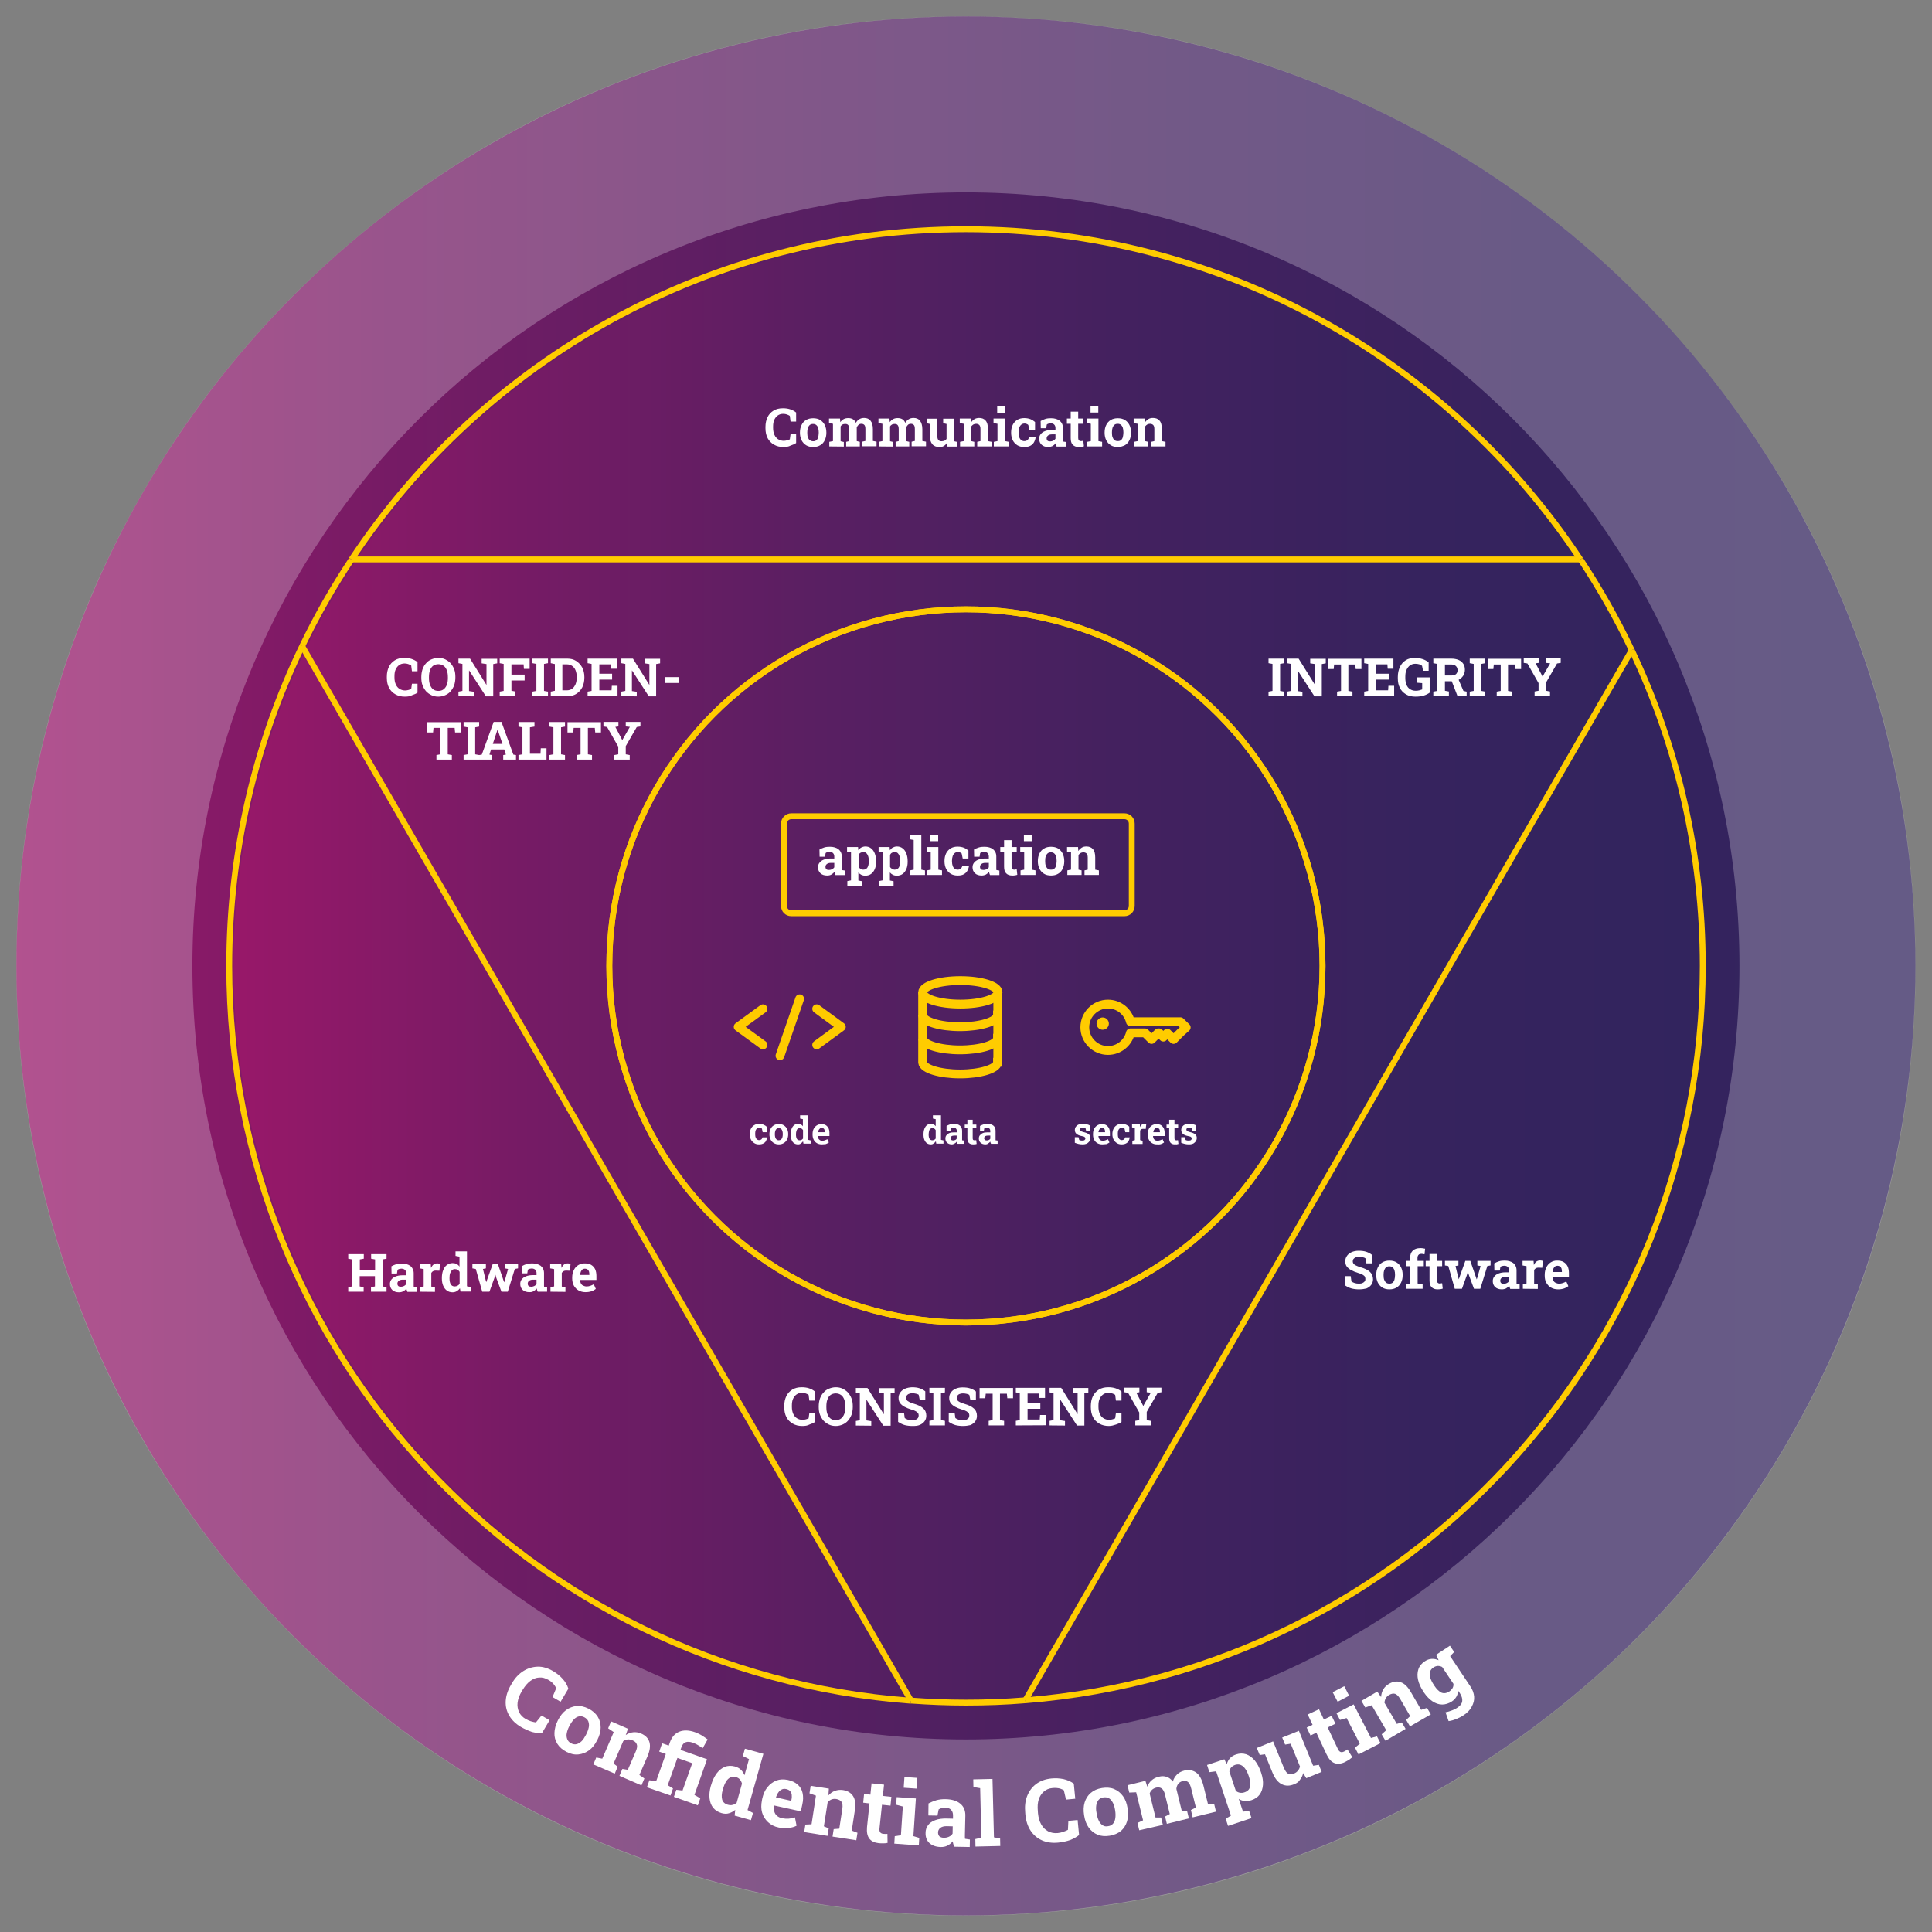 <?xml version="1.0" encoding="utf-8"?>
<!-- Generator: Adobe Illustrator 26.3.1, SVG Export Plug-In . SVG Version: 6.00 Build 0)  -->
<svg version="1.1" id="Ebene_1" xmlns="http://www.w3.org/2000/svg" xmlns:xlink="http://www.w3.org/1999/xlink" x="0px" y="0px"
	 viewBox="0 0 1316.5 1316.5" style="enable-background:new 0 0 1316.5 1316.5;" xml:space="preserve">
<rect x="0" y="0" width="1316.5" height="1316.5" fill="#808080" stroke="none"/>
<style type="text/css">
	.st0{fill:url(#SVGID_1_);}
	.st1{fill:url(#SVGID_00000145034013627991869730000001146747960996136626_);}
	.st2{opacity:0.25;}
	.st3{fill:#FFFFFF;}
	.st4{enable-background:new    ;}
	.st5{fill:none;stroke:#FFCC00;stroke-width:4;stroke-miterlimit:10;}
	.st6{fill:none;stroke:#FFCC00;stroke-width:6;stroke-miterlimit:10;}
	.st7{fill:none;stroke:#FFCB00;stroke-width:6;stroke-linecap:round;stroke-linejoin:round;}
	.st8{fill:#FFCC00;}
	.st9{fill:none;stroke:#FFCC00;stroke-width:6;stroke-linejoin:round;}
</style>
<linearGradient id="SVGID_1_" gradientUnits="userSpaceOnUse" x1="11.25" y1="657.75" x2="1305.25" y2="657.75" gradientTransform="matrix(1 0 0 -1 0 1316)">
	<stop  offset="0" style="stop-color:#981869"/>
	<stop  offset="0.19" style="stop-color:#771B65"/>
	<stop  offset="0.4" style="stop-color:#591F62"/>
	<stop  offset="0.61" style="stop-color:#43215F"/>
	<stop  offset="0.81" style="stop-color:#36235E"/>
	<stop  offset="1" style="stop-color:#32245E"/>
</linearGradient>
<circle class="st0" cx="658.2" cy="658.2" r="647"/>
<linearGradient id="SVGID_00000047057573633255499670000004200420186639637680_" gradientUnits="userSpaceOnUse" x1="159.25" y1="657.75" x2="1157.25" y2="657.75" gradientTransform="matrix(1 0 0 -1 0 1316)">
	<stop  offset="0" style="stop-color:#981869"/>
	<stop  offset="0.19" style="stop-color:#771B65"/>
	<stop  offset="0.4" style="stop-color:#591F62"/>
	<stop  offset="0.61" style="stop-color:#43215F"/>
	<stop  offset="0.81" style="stop-color:#36235E"/>
	<stop  offset="1" style="stop-color:#32245E"/>
</linearGradient>
<circle style="fill:url(#SVGID_00000047057573633255499670000004200420186639637680_);" cx="658.2" cy="658.2" r="499"/>
<g class="st2">
	<path class="st3" d="M658.2,131.1c291.1,0,527.1,236,527.1,527.1s-236,527.1-527.1,527.1s-527.1-236-527.1-527.1
		S367.1,131.1,658.2,131.1 M658.2,11.1C571,11.1,486.2,28.3,406.3,62c-38.4,16.2-75.4,36.3-110,59.7c-34.2,23.1-66.4,49.7-95.7,78.9
		c-29.2,29.2-55.8,61.5-78.9,95.7C98.4,331,78.3,368,62,406.3C28.3,486.2,11.1,571,11.1,658.3S28.3,830.3,62,910.2
		c16.2,38.4,36.3,75.4,59.7,110c23.1,34.2,49.7,66.4,78.9,95.7c29.2,29.2,61.5,55.8,95.7,78.9c34.6,23.4,71.6,43.5,110,59.7
		c79.9,33.8,164.6,50.9,251.9,50.9s172.1-17.1,251.9-50.9c38.4-16.2,75.4-36.3,110-59.7c34.2-23.1,66.4-49.7,95.7-78.9
		c29.2-29.2,55.8-61.4,78.9-95.7c23.4-34.6,43.4-71.6,59.7-110c33.8-79.8,50.9-164.6,50.9-251.9s-17.1-172.1-50.9-251.9
		c-16.2-38.4-36.3-75.4-59.7-110c-23.1-34.2-49.7-66.4-78.9-95.7c-29.2-29.2-61.4-55.8-95.7-78.9c-34.6-23.4-71.6-43.4-110-59.7
		C830.3,28.3,745.6,11.2,658.2,11.1L658.2,11.1L658.2,11.1z"/>
</g>
<g class="st4">
	<path class="st3" d="M355,1176.8c-3.6-2.1-6.2-4.7-8-7.7c-1.8-3.1-2.6-6.4-2.4-10s1.4-7.3,3.6-11l0.7-1.2c2.1-3.6,4.7-6.3,7.7-8.2
		c3-1.9,6.3-2.9,9.8-3s7,1,10.6,3.1c2.5,1.5,4.6,3.2,6.4,5.2c1.8,2,3.1,4.2,3.9,6.7l-5.3,8.9l-5.5-3.2l2.5-6
		c-0.3-0.7-0.7-1.4-1.2-2.1c-0.5-0.7-1.1-1.3-1.7-1.9c-0.7-0.6-1.5-1.2-2.4-1.7c-2.1-1.2-4.2-1.8-6.3-1.6c-2.1,0.1-4.1,0.9-6,2.3
		c-1.9,1.4-3.6,3.4-5.2,6l-0.8,1.3c-1.5,2.6-2.4,5.1-2.7,7.4c-0.3,2.4,0.1,4.6,1,6.5c0.9,2,2.5,3.6,4.6,4.8c1.1,0.6,2.2,1.1,3.4,1.5
		c1.2,0.4,2.4,0.6,3.5,0.8l3.8-4.7l5.5,3.2l-5.2,8.8c-2,0.1-4.2-0.2-6.8-0.8C360.2,1179.4,357.6,1178.3,355,1176.8z"/>
</g>
<g class="st4">
	<path class="st3" d="M386.1,1193.8c-2.8-1.4-4.9-3.3-6.3-5.5c-1.4-2.2-2.1-4.7-2-7.4s0.8-5.5,2.2-8.3l0.3-0.6
		c1.4-2.8,3.2-5,5.4-6.7c2.2-1.6,4.6-2.5,7.2-2.8c2.6-0.2,5.3,0.4,8.1,1.8c2.8,1.4,4.9,3.3,6.3,5.5c1.4,2.2,2,4.7,2,7.4
		c0,2.7-0.8,5.5-2.2,8.3l-0.3,0.5c-1.4,2.8-3.2,5.1-5.4,6.7c-2.2,1.6-4.6,2.5-7.2,2.8C391.5,1195.8,388.8,1195.2,386.1,1193.8z
		 M389.1,1187.9c1.3,0.7,2.6,0.9,3.8,0.6c1.2-0.3,2.3-1,3.4-2c1.1-1.1,2-2.5,2.9-4.2l0.3-0.6c0.9-1.7,1.4-3.3,1.7-4.7
		c0.3-1.5,0.1-2.8-0.3-4c-0.5-1.2-1.4-2.1-2.7-2.8c-1.3-0.7-2.6-0.9-3.8-0.6c-1.2,0.3-2.4,1-3.4,2.1c-1,1.1-2,2.5-2.8,4.1l-0.3,0.5
		c-0.9,1.7-1.4,3.3-1.7,4.8c-0.3,1.5-0.1,2.8,0.3,3.9S387.7,1187.2,389.1,1187.9z"/>
</g>
<g class="st4">
	<path class="st3" d="M404.3,1202.3l2-4.7l4.1,0.8l7.8-18.1l-3.8-2.6l2-4.7l11.5,5l-1.5,4.3c1.6-1.1,3.3-1.7,5.1-1.9
		c1.8-0.2,3.6,0.1,5.4,0.9c2.9,1.2,4.8,3.2,5.6,5.7c0.8,2.6,0.4,5.8-1.3,9.8l-5.5,12.7l3.4,2.4l-2,4.7l-15-6.5l2-4.7l3.7,0.6
		l5.5-12.7c0.8-2,1.1-3.5,0.6-4.7c-0.4-1.2-1.4-2.1-2.9-2.7c-1.1-0.5-2.2-0.7-3.3-0.6c-1,0.1-2,0.5-3,1.1l-6.6,15.3l2.8,2.2l-2,4.7
		L404.3,1202.3z"/>
</g>
<g class="st4">
	<path class="st3" d="M440.8,1217.9l1.7-4.8l4.6,0.7l6.6-18.6l-4.5-1.6l2-5.7l4.5,1.6l0.7-2c1.3-3.8,3.5-6.3,6.5-7.5
		c3-1.2,6.6-1.1,10.8,0.4c1.4,0.5,2.8,1.2,4.1,1.9c1.3,0.8,2.8,1.8,4.4,3l-3.4,6c-1.1-0.8-2.2-1.6-3.3-2.2c-1.1-0.6-2.2-1.2-3.4-1.6
		c-2-0.7-3.6-0.8-4.9-0.3c-1.3,0.5-2.2,1.6-2.8,3.2l-0.7,2l18.1,6.4l-8.6,24.3l4,2.3l-1.7,4.8l-16.3-5.8l1.7-4.8l4.2,0.5l6.6-18.6
		l-10.1-3.6l-6.6,18.6l3.6,2.2l-1.7,4.8L440.8,1217.9z"/>
</g>
<g class="st4">
	<path class="st3" d="M491.7,1235.5c-2.4-0.7-4.3-1.9-5.7-3.6c-1.4-1.7-2.2-3.9-2.5-6.4c-0.3-2.5,0-5.3,0.8-8.3l0.2-0.6
		c0.9-3.2,2.2-5.9,3.8-8.1c1.6-2.1,3.5-3.7,5.6-4.5c2.1-0.9,4.4-0.9,6.8-0.3c1.7,0.5,3.1,1.2,4.1,2.2c1.1,1,1.9,2.3,2.5,3.8l3.1-11
		l-4.2-2.1l1.4-5l4.4,1.2l8.2,2.3l-10.8,38.3l3.7,2l-1.4,4.9l-11.1-3.1l0.4-3.9c-1.4,1.1-2.8,1.9-4.3,2.3
		C495.2,1236.1,493.5,1236,491.7,1235.5z M496,1229.8c1.1,0.3,2.2,0.4,3.2,0.1c1-0.2,1.9-0.7,2.8-1.5l3.6-13
		c-0.3-1.1-0.8-2.1-1.5-2.9c-0.7-0.8-1.6-1.3-2.8-1.6c-1.4-0.4-2.6-0.3-3.7,0.3c-1.1,0.6-2.1,1.5-2.9,2.9c-0.8,1.3-1.5,3-2,4.9
		l-0.2,0.6c-0.8,2.7-0.9,4.9-0.4,6.7C492.6,1228,493.9,1229.2,496,1229.8z"/>
</g>
<g class="st4">
	<path class="st3" d="M530.6,1245.3c-3-0.6-5.4-1.9-7.3-3.7c-1.9-1.8-3.3-4-4-6.5s-0.7-5.3-0.1-8.3l0.2-1.1c0.7-3.1,1.8-5.7,3.5-7.8
		c1.7-2.1,3.7-3.6,6.1-4.6c2.4-0.9,5-1,7.9-0.4c2.8,0.6,5,1.7,6.7,3.2c1.7,1.5,2.8,3.4,3.3,5.7c0.5,2.3,0.5,4.9-0.2,7.9l-1,4.6
		l-18.2-4l-0.1,0.2c-0.2,1.4-0.1,2.7,0.2,3.8c0.3,1.2,0.9,2.2,1.8,3c0.9,0.8,2.1,1.4,3.6,1.7c1.5,0.3,3,0.4,4.4,0.3
		c1.4-0.1,2.8-0.4,4.3-0.9l1.1,5.7c-1.5,0.8-3.3,1.3-5.4,1.5C535.4,1246,533.1,1245.8,530.6,1245.3z M528.8,1224.8l10.3,2.3l0.2-0.7
		c0.3-1.3,0.3-2.4,0.2-3.4c-0.1-1-0.5-1.8-1.1-2.5s-1.5-1.1-2.7-1.4c-1.1-0.2-2.1-0.2-3,0.3c-0.9,0.4-1.7,1.1-2.3,2
		c-0.7,0.9-1.2,2-1.6,3.2L528.8,1224.8z"/>
</g>
<g class="st4">
	<path class="st3" d="M548,1248.4l0.8-5.1l4.2-0.2l3-19.5l-4.4-1.6l0.8-5.1l12.4,1.9l-0.3,4.6c1.3-1.4,2.8-2.5,4.5-3.1
		c1.7-0.6,3.5-0.8,5.5-0.5c3.1,0.5,5.4,1.9,6.8,4.1c1.5,2.3,1.8,5.5,1.2,9.8l-2.1,13.7l3.9,1.5l-0.8,5.1l-16.2-2.5l0.8-5.1l3.8-0.3
		l2.1-13.6c0.3-2.1,0.1-3.7-0.6-4.7c-0.7-1-1.9-1.6-3.5-1.9c-1.2-0.2-2.3-0.1-3.3,0.3c-1,0.4-1.8,1-2.6,1.8l-2.6,16.5l3.3,1.4
		l-0.8,5.1L548,1248.4z"/>
</g>
<g class="st4">
	<path class="st3" d="M598.9,1256c-2.9-0.3-5.1-1.3-6.5-3.1c-1.4-1.8-1.9-4.4-1.6-7.9l1.7-16.1l-4.3-0.5l0.6-6l4.3,0.5l0.8-7.7
		l8.5,0.9l-0.8,7.7l5.8,0.6l-0.6,6l-5.8-0.6l-1.7,16.1c-0.1,1.2,0,2.1,0.5,2.7c0.5,0.6,1.1,0.9,2,1c0.5,0,1,0.1,1.5,0.1
		c0.6,0,1,0,1.4-0.1l0.1,6.2c-0.9,0.2-1.9,0.3-2.9,0.3C600.9,1256.1,599.9,1256.1,598.9,1256z"/>
</g>
<g class="st4">
	<path class="st3" d="M609.4,1256.3l0.3-5.1l4.2-0.6l1.3-19.6l-4.5-1.2l0.3-5.2l13.1,0.9l-1.7,25.7l4,1.2l-0.3,5.1L609.4,1256.3z
		 M615.8,1218.2l0.5-7.3l8.8,0.6l-0.5,7.3L615.8,1218.2z"/>
</g>
<g class="st4">
	<path class="st3" d="M640.8,1258.6c-3.1-0.1-5.6-1-7.5-2.7c-1.8-1.7-2.7-4.1-2.6-7c0-2,0.6-3.7,1.7-5.2c1.1-1.5,2.7-2.6,4.9-3.4
		c2.1-0.8,4.8-1.2,7.9-1.1l4.2,0.1l0-2.3c0-1.5-0.4-2.8-1.3-3.7c-0.9-1-2.2-1.5-4-1.5c-0.9,0-1.7,0.1-2.5,0.3
		c-0.7,0.2-1.4,0.5-2,0.9l-0.8,4.2l-6.2-0.1l0.1-8.2c1.7-0.9,3.5-1.6,5.4-2.2c1.9-0.5,4.1-0.8,6.5-0.7c4.1,0.1,7.4,1.1,9.8,3.1
		c2.4,2,3.5,4.8,3.4,8.3l-0.3,13.1c0,0.4,0,0.9,0,1.3c0,0.4,0,0.8,0.1,1.2l3.3,0.5l-0.1,5.1l-10.6-0.2c-0.2-0.6-0.4-1.1-0.6-1.8
		c-0.2-0.6-0.3-1.3-0.4-1.9c-1,1.3-2.3,2.3-3.7,3C644.3,1258.3,642.7,1258.7,640.8,1258.6z M643.2,1252.3c1.2,0,2.3-0.2,3.4-0.7
		c1.1-0.5,1.9-1.2,2.5-2.1l0.1-5l-4.2-0.1c-1.9,0-3.3,0.4-4.3,1.2c-1,0.8-1.5,1.9-1.5,3.1c0,1.1,0.3,2,1,2.7
		C641,1252,642,1252.3,643.2,1252.3z"/>
</g>
<g class="st4">
	<path class="st3" d="M664.7,1258.3l-0.1-5.1l4.1-1l-0.8-33.7l-4.6-0.8l-0.1-5.2l13.1-0.3l1,39.8l4.2,0.8l0.1,5.1L664.7,1258.3z"/>
</g>
<g class="st4">
	<path class="st3" d="M721.1,1255.6c-4.1,0.4-7.8-0.1-11-1.5c-3.2-1.4-5.8-3.6-7.8-6.6c-2-3-3.2-6.7-3.6-11l-0.1-1.4
		c-0.4-4.1,0-7.9,1.3-11.2c1.3-3.3,3.3-6.1,6.1-8.2s6.3-3.4,10.4-3.8c2.9-0.3,5.6-0.1,8.2,0.4c2.6,0.6,5,1.6,7.1,3.1l1,10.3
		l-6.3,0.6l-1.5-6.4c-0.7-0.4-1.4-0.7-2.2-1c-0.8-0.3-1.6-0.4-2.5-0.5c-0.9-0.1-1.9-0.1-2.9,0c-2.4,0.2-4.4,1-6,2.4
		c-1.6,1.4-2.8,3.2-3.5,5.4s-0.9,4.9-0.6,7.9l0.1,1.5c0.3,3,1,5.5,2.2,7.6c1.2,2.1,2.7,3.6,4.7,4.7c1.9,1,4.1,1.4,6.5,1.2
		c1.2-0.1,2.4-0.4,3.7-0.8c1.2-0.4,2.3-0.9,3.3-1.4l0.3-6.1l6.3-0.6l1,10.2c-1.5,1.3-3.5,2.4-5.9,3.4
		C726.8,1254.7,724.1,1255.3,721.1,1255.6z"/>
</g>
<g class="st4">
	<path class="st3" d="M756.2,1250.9c-3.1,0.5-5.9,0.3-8.3-0.7c-2.4-1-4.4-2.6-6-4.8c-1.6-2.2-2.6-4.9-3.1-8l-0.1-0.6
		c-0.5-3.1-0.4-6,0.4-8.6c0.8-2.6,2.2-4.8,4.2-6.5c2-1.7,4.5-2.8,7.6-3.3c3.1-0.5,5.9-0.3,8.3,0.7c2.4,1,4.4,2.6,6,4.8
		c1.6,2.2,2.6,4.9,3.1,8l0.1,0.6c0.5,3.1,0.4,6-0.4,8.6c-0.8,2.6-2.2,4.8-4.1,6.5C761.8,1249.3,759.2,1250.4,756.2,1250.9z
		 M755.1,1244.4c1.5-0.2,2.6-0.8,3.4-1.8c0.8-0.9,1.3-2.2,1.5-3.7c0.2-1.5,0.2-3.2-0.1-5.1l-0.1-0.6c-0.3-1.9-0.8-3.5-1.5-4.8
		c-0.7-1.3-1.5-2.3-2.6-3c-1.1-0.6-2.3-0.8-3.8-0.6c-1.4,0.2-2.6,0.8-3.4,1.8c-0.8,1-1.3,2.2-1.5,3.7c-0.2,1.5-0.2,3.2,0.2,5
		l0.1,0.6c0.3,1.9,0.8,3.5,1.5,4.9c0.7,1.4,1.5,2.3,2.6,3C752.3,1244.5,753.6,1244.7,755.1,1244.4z"/>
</g>
<g class="st4">
	<path class="st3" d="M776.3,1247.2l-1.2-5l3.8-1.8l-4.7-19.1l-4.7,0.2l-1.2-5l12.2-3l1.3,4c0.6-1.7,1.6-3.2,2.9-4.3
		c1.3-1.2,2.9-2,4.9-2.5c2-0.5,3.8-0.5,5.4,0.1c1.6,0.5,3,1.6,4.2,3.2c0.5-1.9,1.5-3.5,2.8-4.8c1.3-1.3,3-2.2,5-2.7
		c3-0.7,5.7-0.3,8,1.3c2.3,1.6,3.9,4.6,5,8.8l3.2,13l4.2-0.1l1.2,5l-15.9,3.9l-1.2-5l3.4-1.7l-3.2-13c-0.6-2.3-1.3-3.8-2.3-4.5
		c-1-0.7-2.2-0.9-3.6-0.5c-1.3,0.3-2.3,1-3,1.9c-0.7,1-1.1,2.1-1.2,3.4l3.7,15.1l3.6,0l1.2,5l-15,3.7l-1.2-5l3.2-1.7l-3.2-13
		c-0.5-2.2-1.3-3.7-2.3-4.4c-1-0.7-2.2-0.9-3.7-0.6c-1.2,0.3-2.1,0.8-2.9,1.5c-0.7,0.7-1.3,1.5-1.6,2.6l4,16.3l3.8,0l1.2,5
		L776.3,1247.2z"/>
</g>
<g class="st4">
	<path class="st3" d="M836.8,1244.2l-1.6-4.9l3.6-2.1l-10.1-30.2l-4.6,0.6l-1.6-4.9l11.8-3.9l1.6,3.4c0.5-1.6,1.2-3,2.2-4.1
		c1-1.1,2.4-2,4.2-2.6c2.4-0.8,4.7-0.8,6.9-0.1c2.2,0.8,4.1,2.2,5.8,4.2c1.7,2.1,3.1,4.7,4.2,7.9l0.2,0.6c1,3,1.4,5.7,1.2,8.2
		c-0.2,2.5-0.9,4.7-2.2,6.5s-3.2,3.1-5.7,3.9c-1.6,0.5-3.1,0.7-4.6,0.6c-1.4-0.2-2.8-0.7-4-1.5l2.9,8.7l4.2-0.5l1.6,4.9
		L836.8,1244.2z M848.1,1221.3c2.1-0.7,3.3-2,3.7-3.8s0.2-4.1-0.7-6.7l-0.2-0.6c-0.6-1.9-1.4-3.5-2.3-4.8c-0.9-1.3-1.9-2.2-3.1-2.7
		c-1.2-0.5-2.4-0.5-3.8-0.1c-1.1,0.4-2,1-2.7,1.7c-0.7,0.8-1.1,1.7-1.3,2.8l4.4,13.2c0.8,0.7,1.7,1.1,2.7,1.3
		C845.9,1221.8,847,1221.7,848.1,1221.3z"/>
</g>
<g class="st4">
	<path class="st3" d="M881.9,1215.8c-3.1,1.3-5.9,1.3-8.5,0s-4.7-3.9-6.4-8.1l-5-12.3l-3.6,0.5l-2-4.8l3.2-1.3l7.9-3.2l7.3,17.9
		c0.9,2.1,1.8,3.5,2.9,4.1c1.1,0.6,2.4,0.6,3.9,0c1.2-0.5,2.1-1.1,2.8-2c0.7-0.8,1.2-1.8,1.4-2.9l-6.3-15.5l-3.8,0.6l-2-4.8l3.5-1.4
		l7.9-3.2l9.7,23.8l3.9-0.6l1.9,4.8l-10.5,4.3l-2.1-3.5c-0.4,1.8-1.1,3.3-2.2,4.6C885.1,1214.1,883.7,1215.1,881.9,1215.8z"/>
</g>
<g class="st4">
	<path class="st3" d="M916.5,1200.7c-2.7,1.3-5.1,1.5-7.2,0.7c-2.1-0.8-3.9-2.8-5.4-6l-6.9-14.7l-4,1.9l-2.6-5.4l4-1.9l-3.3-7
		l7.7-3.6l3.3,7l5.3-2.5l2.6,5.4l-5.3,2.5l6.9,14.6c0.5,1.1,1.1,1.8,1.8,2.1s1.4,0.2,2.3-0.2c0.4-0.2,0.9-0.4,1.3-0.7
		c0.5-0.3,0.9-0.6,1.2-0.8l3.3,5.3c-0.7,0.6-1.5,1.2-2.3,1.8C918.3,1199.7,917.4,1200.2,916.5,1200.7z"/>
</g>
<g class="st4">
	<path class="st3" d="M911.5,1159.6l-3.4-6.5l7.9-4.1l3.3,6.5L911.5,1159.6z M925.7,1195.5l-2.4-4.6l3.3-2.7l-9-17.5l-4.5,1.3
		l-2.4-4.6l11.7-6l11.8,22.9l4.1-1.1l2.4,4.6L925.7,1195.5z"/>
</g>
<g class="st4">
	<path class="st3" d="M944.1,1186.2l-2.6-4.4l3.1-2.8l-9.9-17l-4.4,1.5l-2.6-4.5l10.8-6.3l2.6,3.7c0.1-1.9,0.6-3.7,1.5-5.2
		c0.9-1.6,2.2-2.8,3.9-3.8c2.7-1.6,5.4-2,7.9-1.1c2.6,0.8,4.9,3.1,7.1,6.9l6.9,11.9l4-1.3l2.6,4.4l-14.2,8.2l-2.6-4.4l2.7-2.6
		l-6.9-11.9c-1.1-1.8-2.2-2.9-3.4-3.3c-1.2-0.3-2.5-0.1-3.9,0.7c-1.1,0.6-1.9,1.4-2.4,2.3s-0.8,1.9-0.9,3.1l8.4,14.4l3.4-1l2.6,4.4
		L944.1,1186.2z"/>
</g>
<g class="st4">
	<path class="st3" d="M997.3,1168.8c-1.3,0.9-2.9,1.7-4.8,2.5c-1.9,0.8-3.7,1.3-5.4,1.5l-2.1-6c1.5-0.3,2.9-0.7,4.4-1.3
		s2.8-1.2,3.9-2c1.9-1.3,2.9-2.7,3.1-4.4c0.2-1.6-0.4-3.4-1.6-5.3l-1.2-1.7c-0.1,1.5-0.5,2.9-1.2,4.1c-0.7,1.2-1.7,2.3-3.1,3.2
		c-2.1,1.4-4.4,2.1-6.6,2.1c-2.3,0-4.5-0.8-6.6-2.2c-2.1-1.4-4-3.4-5.8-6l-0.3-0.5c-1.9-2.8-3.1-5.5-3.7-8.1c-0.6-2.6-0.5-5,0.2-7.2
		c0.7-2.2,2.2-4,4.3-5.4c1.6-1.1,3.2-1.6,4.7-1.7c1.6-0.1,3.2,0.2,4.8,0.9l-1.7-3.7l6.2-4.1l17.1,25.6c1.6,2.3,2.4,4.7,2.6,7
		c0.2,2.4-0.4,4.6-1.6,6.8C1001.8,1165.1,999.9,1167.1,997.3,1168.8z M987.6,1152.6c1-0.7,1.7-1.5,2.2-2.3c0.5-0.9,0.7-1.9,0.6-2.9
		l-7.7-11.5c-1-0.5-2-0.7-3-0.7c-1,0.1-2,0.4-3,1.1c-1.2,0.8-2,1.8-2.3,3.1c-0.3,1.2-0.2,2.6,0.3,4.1c0.5,1.5,1.3,3.1,2.4,4.7
		l0.3,0.5c1.5,2.3,3.2,3.9,4.8,4.7C984,1154.1,985.7,1153.8,987.6,1152.6z M987.4,1129.3l-6.5-3.1l7.1-4.8l2.9,4.3L987.4,1129.3z"/>
</g>
<circle class="st5" cx="658.2" cy="658.2" r="243"/>
<circle class="st5" cx="658.2" cy="658.2" r="243"/>
<path class="st5" d="M539.2,556.2h227c2.8,0,5,2.2,5,5v56.1c0,2.8-2.2,5-5,5h-227c-2.8,0-5-2.2-5-5v-56.1
	C534.2,558.4,536.5,556.2,539.2,556.2z"/>
<g class="st4">
	<path class="st3" d="M563.6,596.6c-1.9,0-3.4-0.5-4.5-1.5c-1.1-1-1.7-2.4-1.7-4.1c0-1.2,0.3-2.2,1-3.1c0.7-0.9,1.6-1.6,2.9-2.1
		c1.3-0.5,2.8-0.8,4.7-0.8l2.5,0v-1.4c0-0.9-0.3-1.7-0.8-2.2c-0.5-0.6-1.3-0.9-2.4-0.9c-0.6,0-1,0.1-1.5,0.2s-0.8,0.3-1.2,0.6
		l-0.4,2.5l-3.7,0l-0.1-4.9c1-0.6,2.1-1,3.2-1.4c1.2-0.4,2.5-0.5,3.9-0.5c2.5,0,4.4,0.6,5.9,1.7c1.4,1.2,2.2,2.8,2.2,4.9l0,7.8
		c0,0.3,0,0.5,0,0.8s0,0.5,0.1,0.7l2,0.3l0,3.1l-6.4,0c-0.1-0.3-0.3-0.7-0.4-1.1s-0.2-0.8-0.3-1.1c-0.6,0.8-1.3,1.4-2.2,1.9
		C565.7,596.4,564.7,596.6,563.6,596.6z M565,592.8c0.7,0,1.4-0.2,2-0.5c0.6-0.3,1.1-0.7,1.5-1.3l0-3l-2.5,0c-1.1,0-2,0.3-2.6,0.8
		c-0.6,0.5-0.9,1.1-0.9,1.9c0,0.7,0.2,1.2,0.6,1.6S564.2,592.8,565,592.8z"/>
</g>
<g class="st4">
	<path class="st3" d="M577.4,603.5v-3.1l2.5-0.5l0-19.1l-2.7-0.5l0-3.1l7.5,0l0.2,2.2c0.6-0.8,1.2-1.5,2-1.9
		c0.8-0.4,1.7-0.7,2.8-0.7c1.5,0,2.8,0.4,3.9,1.3c1.1,0.8,1.9,2,2.5,3.5c0.6,1.5,0.9,3.3,0.9,5.3v0.4c0,1.9-0.3,3.5-0.9,4.9
		s-1.4,2.5-2.5,3.3c-1.1,0.8-2.4,1.2-4,1.2c-1,0-1.9-0.2-2.7-0.6c-0.8-0.4-1.4-0.9-2-1.6l0,5.5l2.5,0.5v3.1L577.4,603.5z
		 M588.2,592.6c1.3,0,2.3-0.5,2.9-1.5s0.9-2.3,0.9-4v-0.4c0-1.2-0.1-2.3-0.4-3.2c-0.3-0.9-0.7-1.6-1.2-2.1s-1.3-0.8-2.1-0.8
		c-0.7,0-1.3,0.2-1.9,0.5s-1,0.8-1.3,1.4l0,8.3c0.3,0.5,0.7,0.9,1.3,1.2S587.4,592.6,588.2,592.6z"/>
</g>
<g class="st4">
	<path class="st3" d="M598.9,603.5v-3.1l2.5-0.5l0-19.1l-2.7-0.5l0-3.1l7.5,0l0.2,2.2c0.6-0.8,1.2-1.5,2-1.9
		c0.8-0.4,1.7-0.7,2.8-0.7c1.5,0,2.8,0.4,3.9,1.3c1.1,0.8,1.9,2,2.5,3.5c0.6,1.5,0.9,3.3,0.9,5.3v0.4c0,1.9-0.3,3.5-0.9,4.9
		s-1.4,2.5-2.5,3.3c-1.1,0.8-2.4,1.2-4,1.2c-1,0-1.9-0.2-2.7-0.6c-0.8-0.4-1.4-0.9-2-1.6l0,5.5l2.5,0.5v3.1L598.9,603.5z
		 M609.6,592.6c1.3,0,2.3-0.5,2.9-1.5s0.9-2.3,0.9-4v-0.4c0-1.2-0.1-2.3-0.4-3.2c-0.3-0.9-0.7-1.6-1.2-2.1s-1.3-0.8-2.1-0.8
		c-0.7,0-1.3,0.2-1.9,0.5s-1,0.8-1.3,1.4l0,8.3c0.3,0.5,0.7,0.9,1.3,1.2S608.9,592.6,609.6,592.6z"/>
</g>
<g class="st4">
	<path class="st3" d="M620.1,596.2l0-3.1l2.5-0.5l0-20.2l-2.7-0.5l0-3.1l7.9,0l0,23.8l2.5,0.5l0,3.1L620.1,596.2z"/>
	<path class="st3" d="M631.7,596.2l0-3.1l2.5-0.5l0-11.8l-2.7-0.5l0-3.1l7.9,0l0,15.4l2.5,0.5l0,3.1L631.7,596.2z M634,573.2l0-4.4
		l5.3,0l0,4.4L634,573.2z"/>
	<path class="st3" d="M652.5,596.6c-1.8,0-3.4-0.4-4.7-1.2c-1.3-0.8-2.4-2-3.1-3.4c-0.7-1.4-1.1-3.1-1.1-5v-0.5c0-1.9,0.4-3.5,1.1-5
		c0.7-1.4,1.8-2.6,3.1-3.4c1.3-0.8,2.9-1.2,4.7-1.2c1.7,0,3.2,0.3,4.4,0.8c1.2,0.5,2.2,1.2,3,1.9l0,5.4l-3.9,0l-0.7-3.4
		c-0.3-0.3-0.6-0.5-1.1-0.7s-0.9-0.3-1.3-0.3c-0.9,0-1.7,0.2-2.3,0.7s-1.1,1.1-1.4,2c-0.3,0.9-0.5,1.9-0.5,3.1v0.5
		c0,1.3,0.2,2.4,0.5,3.2s0.8,1.5,1.4,1.9s1.2,0.6,1.9,0.6c0.9,0,1.6-0.2,2.2-0.7c0.5-0.5,0.9-1.1,1.1-2l4.4,0l0.1,0.1
		c-0.2,1.3-0.6,2.5-1.2,3.5c-0.6,1-1.4,1.7-2.5,2.3S654.1,596.6,652.5,596.6z"/>
</g>
<g class="st4">
	<path class="st3" d="M668.9,596.6c-1.9,0-3.4-0.5-4.5-1.5s-1.7-2.4-1.7-4.1c0-1.2,0.3-2.2,1-3.1s1.6-1.6,2.9-2.1
		c1.3-0.5,2.8-0.8,4.7-0.8l2.5,0v-1.4c0-0.9-0.3-1.7-0.8-2.2c-0.5-0.6-1.3-0.9-2.4-0.9c-0.6,0-1,0.1-1.5,0.2s-0.8,0.3-1.2,0.6
		l-0.4,2.5l-3.7,0l-0.1-4.9c1-0.6,2.1-1,3.2-1.4c1.2-0.4,2.5-0.5,3.9-0.5c2.5,0,4.4,0.6,5.9,1.7c1.4,1.2,2.2,2.8,2.2,4.9l0,7.8
		c0,0.3,0,0.5,0,0.8s0,0.5,0.1,0.7l2,0.3v3.1l-6.4,0c-0.1-0.3-0.3-0.7-0.4-1.1s-0.2-0.8-0.3-1.1c-0.6,0.8-1.3,1.4-2.2,1.9
		C671,596.3,670,596.6,668.9,596.6z M670.3,592.8c0.7,0,1.4-0.2,2-0.5c0.6-0.3,1.1-0.7,1.5-1.3v-3l-2.5,0c-1.1,0-2,0.3-2.6,0.8
		s-0.9,1.1-0.9,1.9c0,0.7,0.2,1.2,0.6,1.6S669.5,592.8,670.3,592.8z"/>
</g>
<g class="st4">
	<path class="st3" d="M689.7,596.6c-1.8,0-3.1-0.5-4.1-1.5c-1-1-1.4-2.5-1.4-4.6l0-9.7h-2.6l0-3.6h2.6v-4.7l5.1,0v4.7l3.5,0l0,3.6
		l-3.5,0l0,9.7c0,0.7,0.2,1.3,0.5,1.6s0.7,0.5,1.3,0.5c0.3,0,0.6,0,0.9-0.1c0.3,0,0.6-0.1,0.8-0.1l0.4,3.7c-0.5,0.2-1.1,0.3-1.7,0.4
		S690.3,596.6,689.7,596.6z"/>
</g>
<g class="st4">
	<path class="st3" d="M695.4,596.2v-3.1l2.5-0.5l0-11.8l-2.7-0.5l0-3.1l7.9,0l0,15.4l2.5,0.5v3.1L695.4,596.2z M697.7,573.2l0-4.4
		l5.3,0l0,4.4L697.7,573.2z"/>
	<path class="st3" d="M716.2,596.6c-1.9,0-3.5-0.4-4.8-1.2c-1.3-0.8-2.4-2-3.1-3.4c-0.7-1.5-1.1-3.1-1.1-5v-0.4c0-1.9,0.4-3.6,1.1-5
		c0.7-1.5,1.7-2.6,3.1-3.4c1.3-0.8,2.9-1.2,4.8-1.2c1.9,0,3.5,0.4,4.8,1.2c1.3,0.8,2.4,2,3.1,3.4c0.7,1.5,1.1,3.1,1.1,5v0.4
		c0,1.9-0.4,3.6-1.1,5c-0.7,1.5-1.7,2.6-3.1,3.4C719.7,596.2,718.1,596.6,716.2,596.6z M716.2,592.6c0.9,0,1.6-0.2,2.2-0.7
		c0.6-0.5,1-1.2,1.2-2s0.4-1.9,0.4-3v-0.4c0-1.1-0.1-2.1-0.4-3s-0.7-1.5-1.3-2s-1.3-0.7-2.2-0.7c-0.9,0-1.6,0.2-2.2,0.7
		s-1,1.2-1.3,2s-0.4,1.9-0.4,3v0.4c0,1.1,0.1,2.2,0.4,3s0.7,1.5,1.3,2C714.6,592.4,715.3,592.6,716.2,592.6z"/>
	<path class="st3" d="M727.3,596.2v-3.1l2.5-0.5l0-11.8l-2.7-0.5l0-3.1l7.5,0l0.2,2.7c0.6-1,1.4-1.7,2.3-2.3s2-0.8,3.2-0.8
		c1.9,0,3.4,0.6,4.4,1.8c1.1,1.2,1.6,3.1,1.6,5.7l0,8.3l2.5,0.5v3.1l-9.8,0v-3.1l2.2-0.5l0-8.3c0-1.3-0.3-2.2-0.8-2.7
		s-1.3-0.8-2.2-0.8c-0.7,0-1.4,0.2-1.9,0.5s-1,0.8-1.4,1.3l0,10l2.1,0.5v3.1L727.3,596.2z"/>
</g>
<g class="st4">
	<path class="st3" d="M533.9,304.6c-2.5,0-4.6-0.5-6.5-1.6c-1.8-1-3.3-2.5-4.3-4.4c-1-1.9-1.5-4.2-1.5-6.8l0-0.9
		c0-2.5,0.5-4.7,1.4-6.6s2.3-3.4,4.1-4.5c1.8-1.1,3.9-1.6,6.4-1.6c1.7,0,3.4,0.2,4.9,0.7c1.5,0.5,2.9,1.2,4.1,2.2l0,6.2h-3.8
		l-0.5-3.9c-0.4-0.3-0.8-0.5-1.3-0.7c-0.5-0.2-1-0.4-1.5-0.5s-1.1-0.2-1.7-0.2c-1.5,0-2.7,0.4-3.7,1.1c-1,0.7-1.8,1.7-2.4,3
		c-0.6,1.3-0.8,2.9-0.8,4.6l0,0.9c0,1.8,0.3,3.3,0.9,4.7c0.6,1.3,1.4,2.3,2.5,3c1.1,0.7,2.4,1.1,3.8,1.1c0.7,0,1.5-0.1,2.2-0.3
		s1.4-0.4,2-0.7l0.5-3.6h3.8l0,6.1c-1,0.7-2.2,1.2-3.7,1.7C537.3,304.4,535.7,304.6,533.9,304.6z"/>
	<path class="st3" d="M554.1,304.6c-1.9,0-3.5-0.4-4.8-1.2c-1.3-0.8-2.4-2-3.1-3.4c-0.7-1.5-1.1-3.1-1.1-5v-0.4c0-1.9,0.4-3.6,1.1-5
		c0.7-1.5,1.7-2.6,3.1-3.4c1.3-0.8,2.9-1.2,4.8-1.2c1.9,0,3.5,0.4,4.8,1.2c1.3,0.8,2.4,2,3.1,3.4c0.7,1.5,1.1,3.1,1.1,5v0.4
		c0,1.9-0.4,3.6-1.1,5c-0.7,1.5-1.7,2.6-3.1,3.4C557.6,304.2,556,304.6,554.1,304.6z M554.1,300.7c0.9,0,1.6-0.2,2.2-0.7
		c0.6-0.5,1-1.2,1.2-2s0.4-1.9,0.4-3v-0.4c0-1.1-0.1-2.1-0.4-3c-0.3-0.9-0.7-1.5-1.3-2s-1.3-0.7-2.2-0.7c-0.9,0-1.6,0.2-2.2,0.7
		s-1,1.2-1.3,2c-0.3,0.9-0.4,1.9-0.4,3v0.4c0,1.1,0.1,2.2,0.4,3s0.7,1.5,1.3,2C552.5,300.4,553.2,300.7,554.1,300.7z"/>
	<path class="st3" d="M565.1,304.2l0-3.1l2.5-0.5l0-11.8l-2.7-0.5l0-3.1l7.5,0l0.2,2.5c0.6-0.9,1.4-1.6,2.3-2.1
		c0.9-0.5,2-0.7,3.2-0.7c1.2,0,2.3,0.3,3.1,0.8c0.9,0.5,1.5,1.4,2,2.4c0.6-1,1.3-1.8,2.3-2.4c0.9-0.6,2-0.9,3.3-0.9
		c1.9,0,3.4,0.6,4.4,1.9c1.1,1.3,1.6,3.2,1.6,5.8l0,8l2.5,0.5l0,3.1l-9.8,0l0-3.1l2.2-0.5l0-8c0-1.4-0.2-2.4-0.7-2.9s-1.1-0.8-2-0.8
		c-0.8,0-1.5,0.2-2,0.7s-0.9,1-1.2,1.8l0,9.3l2.1,0.5l0,3.1l-9.3,0l0-3.1l2.1-0.5l0-8c0-1.4-0.2-2.3-0.7-2.9s-1.1-0.8-2-0.8
		c-0.7,0-1.4,0.1-1.9,0.4s-1,0.7-1.3,1.3l0,10.1l2.2,0.5l0,3.1L565.1,304.2z"/>
</g>
<g class="st4">
	<path class="st3" d="M598.8,304.2l0-3.1l2.5-0.5l0-11.8l-2.7-0.5l0-3.1l7.5,0l0.2,2.5c0.6-0.9,1.4-1.6,2.3-2.1
		c0.9-0.5,2-0.7,3.2-0.7c1.2,0,2.3,0.3,3.1,0.8c0.9,0.5,1.5,1.4,2,2.4c0.6-1,1.3-1.8,2.3-2.4c0.9-0.6,2-0.9,3.3-0.9
		c1.9,0,3.4,0.6,4.4,1.9s1.6,3.2,1.6,5.8l0,8l2.5,0.5l0,3.1l-9.8,0l0-3.1l2.2-0.5l0-8c0-1.4-0.2-2.4-0.7-2.9s-1.1-0.8-2-0.8
		c-0.8,0-1.5,0.2-2,0.7s-0.9,1-1.2,1.8l0,9.3l2.1,0.5l0,3.1l-9.3,0l0-3.1l2.1-0.5l0-8c0-1.4-0.2-2.3-0.7-2.9s-1.1-0.8-2-0.8
		c-0.7,0-1.4,0.1-1.9,0.4s-1,0.7-1.3,1.3l0,10.1l2.2,0.5l0,3.1L598.8,304.2z"/>
</g>
<g class="st4">
	<path class="st3" d="M640,304.6c-2,0-3.6-0.6-4.7-1.9c-1.1-1.3-1.7-3.2-1.7-5.9l0-7.9l-2.1-0.5l0-3.1h2.1l5.1,0l0,11.6
		c0,1.4,0.2,2.3,0.7,2.9c0.5,0.6,1.2,0.9,2.2,0.9c0.8,0,1.4-0.2,2-0.4s1.1-0.7,1.4-1.3l0-10.1l-2.3-0.5l0-3.1h2.3l5.1,0l0,15.4
		l2.3,0.5l0,3.1l-6.8,0l-0.4-2.4c-0.6,0.9-1.3,1.6-2.2,2.1S641.1,304.6,640,304.6z"/>
	<path class="st3" d="M654.2,304.2l0-3.1l2.5-0.5l0-11.8l-2.7-0.5l0-3.1l7.5,0l0.2,2.7c0.6-1,1.4-1.7,2.3-2.3c0.9-0.5,2-0.8,3.2-0.8
		c1.9,0,3.4,0.6,4.4,1.8c1.1,1.2,1.6,3.1,1.6,5.7l0,8.3l2.5,0.5l0,3.1l-9.8,0l0-3.1l2.2-0.5l0-8.3c0-1.3-0.3-2.2-0.8-2.7
		s-1.3-0.8-2.2-0.8c-0.7,0-1.4,0.2-1.9,0.5s-1,0.8-1.4,1.3l0,10l2.1,0.5l0,3.1L654.2,304.2z"/>
	<path class="st3" d="M677.2,304.2l0-3.1l2.5-0.5l0-11.8l-2.7-0.5l0-3.1l7.9,0l0,15.4l2.5,0.5l0,3.1L677.2,304.2z M679.5,281.2
		l0-4.4l5.3,0l0,4.4L679.5,281.2z"/>
	<path class="st3" d="M697.9,304.6c-1.8,0-3.4-0.4-4.7-1.2c-1.3-0.8-2.4-2-3.1-3.4s-1.1-3.1-1.1-5v-0.5c0-1.9,0.4-3.5,1.1-5
		s1.8-2.6,3.1-3.4c1.3-0.8,2.9-1.2,4.7-1.2c1.7,0,3.2,0.3,4.4,0.8c1.2,0.5,2.2,1.2,3,1.9l0,5.4l-3.9,0l-0.7-3.4
		c-0.3-0.3-0.6-0.5-1.1-0.7s-0.9-0.3-1.3-0.3c-0.9,0-1.7,0.2-2.3,0.7s-1.1,1.1-1.4,2c-0.3,0.9-0.5,1.9-0.5,3.1v0.5
		c0,1.3,0.2,2.4,0.5,3.2s0.8,1.5,1.4,1.9s1.2,0.6,1.9,0.6c0.9,0,1.6-0.2,2.2-0.7s0.9-1.1,1.1-2l4.4,0l0.1,0.1
		c-0.2,1.3-0.6,2.5-1.2,3.5c-0.6,1-1.4,1.7-2.5,2.3S699.5,304.6,697.9,304.6z"/>
</g>
<g class="st4">
	<path class="st3" d="M714.3,304.6c-1.9,0-3.4-0.5-4.5-1.5s-1.7-2.4-1.7-4.1c0-1.2,0.3-2.2,1-3.1s1.6-1.6,2.9-2.1
		c1.3-0.5,2.8-0.8,4.7-0.8l2.5,0v-1.4c0-0.9-0.3-1.7-0.8-2.2c-0.5-0.6-1.3-0.9-2.4-0.9c-0.6,0-1,0.1-1.5,0.2s-0.8,0.3-1.2,0.6
		l-0.4,2.5l-3.7,0l-0.1-4.9c1-0.6,2.1-1,3.2-1.4c1.2-0.4,2.5-0.5,3.9-0.5c2.5,0,4.4,0.6,5.9,1.7c1.4,1.2,2.2,2.8,2.2,4.9l0,7.8
		c0,0.3,0,0.5,0,0.8s0,0.5,0.1,0.7l2,0.3v3.1l-6.4,0c-0.1-0.3-0.3-0.7-0.4-1.1s-0.2-0.8-0.3-1.1c-0.6,0.8-1.3,1.4-2.2,1.9
		C716.4,304.3,715.4,304.6,714.3,304.6z M715.7,300.8c0.7,0,1.4-0.2,2-0.5c0.6-0.3,1.1-0.7,1.5-1.3v-3l-2.5,0c-1.1,0-2,0.3-2.6,0.8
		s-0.9,1.1-0.9,1.9c0,0.7,0.2,1.2,0.6,1.6S714.9,300.8,715.7,300.8z"/>
</g>
<g class="st4">
	<path class="st3" d="M735.1,304.6c-1.8,0-3.1-0.5-4.1-1.5c-1-1-1.4-2.5-1.4-4.6l0-9.7h-2.6l0-3.6h2.6v-4.7l5.1,0v4.7l3.5,0l0,3.6
		l-3.5,0l0,9.7c0,0.7,0.2,1.3,0.5,1.6s0.7,0.5,1.3,0.5c0.3,0,0.6,0,0.9-0.1c0.3,0,0.6-0.1,0.8-0.1l0.4,3.7c-0.5,0.2-1.1,0.3-1.7,0.4
		S735.7,304.6,735.1,304.6z"/>
</g>
<g class="st4">
	<path class="st3" d="M740.8,304.2v-3.1l2.5-0.5l0-11.8l-2.7-0.5l0-3.1l7.9,0l0,15.4l2.5,0.5v3.1L740.8,304.2z M743.1,281.1v-4.4
		l5.3,0v4.4L743.1,281.1z"/>
	<path class="st3" d="M761.7,304.6c-1.9,0-3.5-0.4-4.8-1.2c-1.3-0.8-2.4-2-3.1-3.4s-1.1-3.1-1.1-5v-0.4c0-1.9,0.4-3.6,1.1-5
		s1.7-2.6,3.1-3.4c1.3-0.8,2.9-1.2,4.8-1.2c1.9,0,3.5,0.4,4.8,1.2c1.3,0.8,2.4,2,3.1,3.4s1.1,3.1,1.1,5v0.4c0,1.9-0.4,3.6-1.1,5
		s-1.7,2.6-3.1,3.4C765.1,304.1,763.5,304.6,761.7,304.6z M761.7,300.6c0.9,0,1.6-0.2,2.2-0.7s1-1.2,1.2-2s0.4-1.9,0.4-3v-0.4
		c0-1.1-0.1-2.1-0.4-3s-0.7-1.5-1.3-2s-1.3-0.7-2.2-0.7c-0.9,0-1.6,0.2-2.2,0.7s-1,1.2-1.3,2c-0.3,0.9-0.4,1.9-0.4,3v0.4
		c0,1.1,0.1,2.2,0.4,3s0.7,1.5,1.3,2S760.8,300.6,761.7,300.6z"/>
	<path class="st3" d="M772.7,304.2v-3.1l2.5-0.5l0-11.8l-2.7-0.5l0-3.1l7.5,0l0.2,2.7c0.6-1,1.4-1.7,2.3-2.3s2-0.8,3.2-0.8
		c1.9,0,3.4,0.6,4.4,1.8c1.1,1.2,1.6,3.1,1.6,5.7l0,8.3l2.5,0.5v3.1l-9.8,0v-3.1l2.2-0.5l0-8.3c0-1.3-0.3-2.2-0.8-2.7
		s-1.3-0.8-2.2-0.8c-0.7,0-1.4,0.2-1.9,0.5s-1,0.8-1.4,1.3l0,10l2.1,0.5v3.1L772.7,304.2z"/>
</g>
<g class="st4">
	<path class="st3" d="M926.2,878.6c-1.9,0-3.6-0.2-5.2-0.6c-1.5-0.4-3.1-1.2-4.6-2.2l0-6.2l4,0l0.5,3.6c0.5,0.4,1.3,0.8,2.2,1.1
		s1.9,0.4,3,0.4c0.9,0,1.7-0.1,2.3-0.4s1.1-0.6,1.5-1.1s0.5-1,0.5-1.7c0-0.6-0.2-1.2-0.4-1.6s-0.8-0.9-1.5-1.3s-1.6-0.8-2.8-1.1
		c-2-0.6-3.7-1.3-5-2c-1.3-0.7-2.3-1.6-3-2.5s-1-2.2-1-3.6c0-1.4,0.4-2.6,1.2-3.7s1.8-1.9,3.2-2.5c1.4-0.6,2.9-0.9,4.7-0.9
		c2,0,3.7,0.2,5.2,0.7c1.5,0.5,2.8,1.2,3.9,2.1l0,5.8l-3.8,0l-0.7-3.5c-0.4-0.3-1-0.5-1.8-0.7s-1.6-0.3-2.6-0.3
		c-0.8,0-1.5,0.1-2.2,0.4s-1.1,0.6-1.5,1.1s-0.5,1-0.5,1.7c0,0.6,0.2,1.1,0.5,1.5s0.8,0.8,1.6,1.2s1.8,0.8,3.1,1.2
		c2.8,0.8,5,1.8,6.4,3.1s2.2,3,2.2,5.1c0,1.5-0.4,2.7-1.2,3.8c-0.8,1.1-1.9,1.9-3.3,2.5C929.7,878.3,928.1,878.6,926.2,878.6z"/>
	<path class="st3" d="M946.8,878.6c-1.9,0-3.5-0.4-4.8-1.2c-1.3-0.8-2.4-2-3.1-3.4s-1.1-3.1-1.1-5v-0.4c0-1.9,0.4-3.6,1.1-5
		s1.7-2.6,3.1-3.4c1.3-0.8,2.9-1.2,4.8-1.2c1.9,0,3.5,0.4,4.8,1.2c1.3,0.8,2.4,2,3.1,3.4s1.1,3.1,1.1,5v0.4c0,1.9-0.4,3.6-1.1,5
		s-1.7,2.6-3.1,3.4S948.7,878.6,946.8,878.6z M946.8,874.7c0.9,0,1.6-0.2,2.2-0.7s1-1.2,1.2-2s0.4-1.9,0.4-3v-0.4
		c0-1.1-0.1-2.1-0.4-3c-0.3-0.9-0.7-1.5-1.3-2s-1.3-0.7-2.2-0.7c-0.9,0-1.6,0.2-2.2,0.7s-1,1.2-1.3,2c-0.3,0.9-0.4,1.9-0.4,3v0.4
		c0,1.1,0.1,2.2,0.4,3s0.7,1.5,1.3,2S945.9,874.7,946.8,874.7z"/>
	<path class="st3" d="M958.4,878.2l0-3.1l2.5-0.5l0-11.8l-2.8,0l0-3.6l2.8,0v-2.1c0-2.1,0.6-3.8,1.8-4.9s2.9-1.7,5.1-1.7
		c0.6,0,1.1,0,1.7,0.1s1.1,0.2,1.6,0.3l-0.4,3.8c-0.3-0.1-0.6-0.1-1-0.2s-0.7-0.1-1.1-0.1c-0.9,0-1.6,0.2-2,0.7s-0.7,1.1-0.7,2v2.1
		h4.3l0,3.6H966l0,11.8l3.4,0.5l0,3.1L958.4,878.2z"/>
	<path class="st3" d="M979.6,878.6c-1.8,0-3.1-0.5-4.1-1.5c-1-1-1.4-2.5-1.4-4.6l0-9.7h-2.6l0-3.6h2.6v-4.7l5.1,0v4.7l3.5,0l0,3.6
		l-3.5,0l0,9.7c0,0.7,0.2,1.3,0.5,1.6s0.7,0.5,1.3,0.5c0.3,0,0.6,0,0.9-0.1c0.3,0,0.6-0.1,0.8-0.1l0.4,3.7c-0.5,0.2-1.1,0.3-1.7,0.4
		C980.8,878.5,980.2,878.6,979.6,878.6z"/>
	<path class="st3" d="M991.3,878.2l-4.4-15.5l-2.3-0.4l0-3.1l9.2,0l0,3.1l-2,0.4l1.8,7.4l0.4,1.5h0.1l0.5-1.5l3.9-10.9l3.4,0l3.8,11
		l0.5,1.5h0.1l0.5-1.5l2.1-7.5l-2.2-0.4l0-3.1l9,0l0,3.1l-2.2,0.4l-4.8,15.5l-4.3,0l-3.5-9.4l-0.6-2.1h-0.1l-0.6,2.1l-3.4,9.4
		L991.3,878.2z"/>
	<path class="st3" d="M1023.4,878.6c-1.9,0-3.4-0.5-4.5-1.5c-1.1-1-1.7-2.4-1.7-4.1c0-1.2,0.3-2.2,1-3.1c0.7-0.9,1.6-1.6,2.9-2.1
		c1.3-0.5,2.8-0.8,4.7-0.8l2.5,0v-1.4c0-0.9-0.3-1.7-0.8-2.2s-1.3-0.9-2.4-0.9c-0.6,0-1,0.1-1.5,0.2s-0.8,0.3-1.2,0.6l-0.4,2.5
		l-3.7,0l-0.1-4.9c1-0.6,2.1-1,3.2-1.4c1.2-0.4,2.5-0.5,3.9-0.5c2.5,0,4.4,0.6,5.9,1.7c1.4,1.2,2.2,2.8,2.2,4.9l0,7.8
		c0,0.3,0,0.5,0,0.8s0,0.5,0.1,0.7l2,0.3l0,3.1l-6.4,0c-0.1-0.3-0.3-0.7-0.4-1.1s-0.2-0.8-0.3-1.1c-0.6,0.8-1.3,1.4-2.2,1.9
		C1025.5,878.3,1024.5,878.6,1023.4,878.6z M1024.8,874.8c0.7,0,1.4-0.2,2-0.5c0.6-0.3,1.1-0.7,1.5-1.3l0-3l-2.5,0
		c-1.1,0-2,0.3-2.6,0.8c-0.6,0.5-0.9,1.1-0.9,1.9c0,0.7,0.2,1.2,0.6,1.6S1024,874.8,1024.8,874.8z"/>
</g>
<g class="st4">
	<path class="st3" d="M1037.7,878.2l0-3.1l2.5-0.5l0-11.8l-2.7-0.5l0-3.1l7.5,0l0.2,2.4l0,0.4c0.5-1,1-1.8,1.7-2.3
		c0.7-0.5,1.5-0.8,2.5-0.8c0.3,0,0.6,0,1,0.1s0.7,0.1,1,0.2l-0.5,4.7l-2.5-0.1c-0.7,0-1.3,0.1-1.8,0.4s-0.9,0.7-1.2,1.2l0,9.3
		l2.5,0.5l0,3.1L1037.7,878.2z"/>
</g>
<g class="st4">
	<path class="st3" d="M1061.7,878.6c-1.8,0-3.4-0.4-4.8-1.2c-1.4-0.8-2.4-1.9-3.2-3.3s-1.1-3-1.1-4.8v-0.7c0-1.9,0.4-3.6,1.1-5
		s1.7-2.6,3-3.4c1.3-0.8,2.8-1.3,4.5-1.2c1.7,0,3.2,0.3,4.3,1c1.2,0.7,2.1,1.7,2.7,2.9c0.6,1.3,0.9,2.8,0.9,4.6v2.8l-11.2,0l0,0.1
		c0.1,0.8,0.3,1.6,0.6,2.2s0.8,1.2,1.5,1.5s1.4,0.6,2.3,0.6c0.9,0,1.8-0.1,2.6-0.4s1.6-0.6,2.4-1.1l1.4,3.2c-0.8,0.6-1.8,1.2-3,1.6
		S1063.2,878.6,1061.7,878.6z M1058,866.8l6.3,0v-0.5c0-0.8-0.1-1.4-0.3-2s-0.5-1-1-1.3s-1-0.5-1.7-0.5c-0.7,0-1.3,0.2-1.7,0.5
		s-0.8,0.8-1.1,1.5C1058.2,865.3,1058,866,1058,866.8L1058,866.8z"/>
</g>
<g class="st4">
	<path class="st3" d="M237.3,880.2l0-3.1l2.7-0.5l0-18.4l-2.7-0.5l0-3.1l10.6,0l0,3.1l-2.7,0.5l0,7.4l10.4,0l0-7.4l-2.7-0.5l0-3.1
		l2.7,0l5.1,0h2.7l0,3.1l-2.7,0.5l0,18.4l2.7,0.5l0,3.1l-10.6,0l0-3.1l2.7-0.5l0-7l-10.4,0l0,7l2.7,0.5l0,3.1L237.3,880.2z"/>
	<path class="st3" d="M271.9,880.6c-1.9,0-3.4-0.5-4.5-1.5c-1.1-1-1.7-2.4-1.7-4.1c0-1.2,0.3-2.2,1-3.1c0.7-0.9,1.6-1.6,2.9-2.1
		c1.3-0.5,2.8-0.8,4.7-0.8l2.5,0v-1.4c0-0.9-0.3-1.7-0.8-2.2s-1.3-0.9-2.4-0.9c-0.6,0-1,0.1-1.5,0.2s-0.8,0.3-1.2,0.6l-0.4,2.5
		l-3.7,0l-0.1-4.9c1-0.6,2.1-1,3.2-1.4c1.2-0.4,2.5-0.5,3.9-0.5c2.5,0,4.4,0.6,5.9,1.7c1.4,1.2,2.2,2.8,2.2,4.9l0,7.8
		c0,0.3,0,0.5,0,0.8s0,0.5,0.1,0.7l2,0.3l0,3.1l-6.4,0c-0.1-0.3-0.3-0.7-0.4-1.1s-0.2-0.8-0.3-1.1c-0.6,0.8-1.3,1.4-2.2,1.9
		C274,880.3,273,880.6,271.9,880.6z M273.3,876.8c0.7,0,1.4-0.2,2-0.5c0.6-0.3,1.1-0.7,1.5-1.3l0-3l-2.5,0c-1.1,0-2,0.3-2.6,0.8
		c-0.6,0.5-0.9,1.1-0.9,1.9c0,0.7,0.2,1.2,0.6,1.6S272.5,876.8,273.3,876.8z"/>
</g>
<g class="st4">
	<path class="st3" d="M286.2,880.2l0-3.1l2.5-0.5l0-11.8l-2.7-0.5l0-3.1l7.5,0l0.2,2.4l0,0.4c0.5-1,1-1.8,1.7-2.3
		c0.7-0.5,1.5-0.8,2.5-0.8c0.3,0,0.6,0,1,0.1s0.7,0.1,1,0.2l-0.5,4.7l-2.5-0.1c-0.7,0-1.3,0.1-1.8,0.4s-0.9,0.7-1.2,1.2l0,9.3
		l2.5,0.5l0,3.1L286.2,880.2z"/>
</g>
<g class="st4">
	<path class="st3" d="M308.4,880.6c-1.5,0-2.8-0.4-3.9-1.2c-1.1-0.8-1.9-1.9-2.5-3.3c-0.6-1.4-0.9-3-0.9-4.9v-0.4
		c0-2,0.3-3.8,0.9-5.3s1.4-2.7,2.5-3.5c1.1-0.8,2.4-1.3,3.9-1.3c1,0,2,0.2,2.7,0.6c0.8,0.4,1.5,1,2,1.8l0-6.8l-2.7-0.5l0-3.1l2.7,0
		l5.1,0l0,23.8l2.5,0.5l0,3.1l-6.9,0l-0.4-2.3c-0.6,0.9-1.3,1.5-2.1,2C310.5,880.3,309.5,880.6,308.4,880.6z M309.9,876.6
		c0.7,0,1.3-0.2,1.9-0.5s1-0.7,1.4-1.3l0-8.1c-0.4-0.6-0.8-1.1-1.3-1.4s-1.2-0.5-1.9-0.5c-0.9,0-1.6,0.3-2.1,0.8s-0.9,1.2-1.2,2.1
		c-0.3,0.9-0.4,2-0.4,3.1v0.4c0,1.7,0.3,3,0.8,3.9C307.7,876.1,308.6,876.6,309.9,876.6z"/>
	<path class="st3" d="M328.6,880.2l-4.4-15.5l-2.3-0.4l0-3.1l9.2,0l0,3.1l-2,0.4l1.8,7.4l0.4,1.5h0.1l0.5-1.5l3.9-10.9l3.4,0l3.8,11
		l0.5,1.5h0.1l0.5-1.5l2.1-7.5l-2.2-0.4l0-3.1l9,0l0,3.1l-2.2,0.4l-4.8,15.5l-4.3,0l-3.5-9.4l-0.6-2.1h-0.1l-0.6,2.1l-3.4,9.4H328.6
		z"/>
	<path class="st3" d="M360.7,880.5c-1.9,0-3.4-0.5-4.5-1.5c-1.1-1-1.7-2.4-1.7-4.1c0-1.2,0.3-2.2,1-3.1c0.7-0.9,1.6-1.6,2.9-2.1
		c1.3-0.5,2.8-0.8,4.7-0.8h2.5v-1.4c0-0.9-0.3-1.7-0.8-2.2s-1.3-0.9-2.4-0.9c-0.6,0-1,0.1-1.5,0.2s-0.8,0.3-1.2,0.6l-0.4,2.5l-3.7,0
		l-0.1-4.9c1-0.6,2.1-1,3.2-1.4c1.2-0.4,2.5-0.5,3.9-0.5c2.5,0,4.4,0.6,5.9,1.7c1.4,1.2,2.2,2.8,2.2,4.9l0,7.8c0,0.3,0,0.5,0,0.8
		s0,0.5,0.1,0.7l2,0.3l0,3.1l-6.4,0c-0.1-0.3-0.3-0.7-0.4-1.1s-0.2-0.8-0.3-1.1c-0.6,0.8-1.3,1.4-2.2,1.9S361.9,880.5,360.7,880.5z
		 M362.1,876.8c0.7,0,1.4-0.2,2-0.5s1.1-0.7,1.5-1.3l0-3h-2.5c-1.1,0-2,0.3-2.6,0.8c-0.6,0.5-0.9,1.1-0.9,1.9c0,0.7,0.2,1.2,0.6,1.6
		S361.4,876.8,362.1,876.8z"/>
</g>
<g class="st4">
	<path class="st3" d="M375.1,880.2l0-3.1l2.5-0.5l0-11.8l-2.7-0.5l0-3.1l7.5,0l0.2,2.4l0,0.4c0.5-1,1-1.8,1.7-2.3
		c0.7-0.5,1.5-0.8,2.5-0.8c0.3,0,0.6,0,1,0.1s0.7,0.1,1,0.2l-0.5,4.7l-2.5-0.1c-0.7,0-1.3,0.1-1.8,0.4s-0.9,0.7-1.2,1.2l0,9.3
		l2.5,0.5l0,3.1L375.1,880.2z"/>
</g>
<g class="st4">
	<path class="st3" d="M399,880.5c-1.8,0-3.4-0.4-4.8-1.2c-1.4-0.8-2.4-1.9-3.2-3.3c-0.7-1.4-1.1-3-1.1-4.8v-0.7c0-1.9,0.4-3.6,1.1-5
		c0.7-1.5,1.7-2.6,3-3.4c1.3-0.8,2.8-1.3,4.5-1.2c1.7,0,3.2,0.3,4.3,1c1.2,0.7,2.1,1.7,2.7,2.9c0.6,1.3,0.9,2.8,0.9,4.6l0,2.8
		l-11.2,0l0,0.1c0.1,0.8,0.3,1.6,0.6,2.2s0.8,1.2,1.5,1.5s1.4,0.6,2.3,0.6c0.9,0,1.8-0.1,2.6-0.4s1.6-0.6,2.4-1.1l1.4,3.2
		c-0.8,0.6-1.8,1.2-3,1.6S400.5,880.5,399,880.5z M395.3,868.8l6.3,0v-0.5c0-0.8-0.1-1.4-0.3-2s-0.5-1-1-1.3s-1-0.5-1.7-0.5
		c-0.7,0-1.3,0.2-1.7,0.5s-0.8,0.8-1.1,1.5C395.5,867.2,395.4,867.9,395.3,868.8L395.3,868.8z"/>
</g>
<g>
	<path class="st6" d="M628.7,691.8v15.6l0,0v0.3l0,0c0.5,4.3,11.9,7.7,25.5,7.7s25-3.4,25.5-7.7l0,0v-0.3h0.2c0-0.1,0-0.1,0,0v-15.6
		"/>
	<path class="st6" d="M628.7,708.2v15.6l0,0v0.3l0,0c0.5,4.3,11.9,7.7,25.5,7.7s25-3.4,25.5-7.7l0,0v-0.3h0.2c0-0.1,0-0.1,0,0v-15.6
		"/>
	<path class="st6" d="M628.7,676v15.6l0,0v0.3l0,0c0.5,4.3,11.9,7.7,25.5,7.7s25-3.4,25.5-7.7l0,0v-0.3h0.2c0-0.1,0-0.1,0,0V676"/>
	<ellipse class="st6" cx="654.4" cy="676.2" rx="25.7" ry="8"/>
</g>
<g>
	<polyline class="st7" points="556.5,687.4 573.3,699.7 556.5,712 	"/>
	<polyline class="st7" points="519.9,712 503,699.7 519.9,687.4 	"/>
	<line class="st7" x1="544.9" y1="680.6" x2="531.5" y2="719.4"/>
</g>
<g>
	<path class="st8" d="M751.4,701.7c-2.3,0-4.2-1.9-4.2-4.2s1.9-4.2,4.2-4.2s4.2,1.9,4.2,4.2S753.7,701.7,751.4,701.7z"/>
	<path class="st9" d="M804.3,696.2h-34c-1.7-6.9-7.9-12-15.3-12c-8.7,0-15.8,7.1-15.8,15.8s7.1,15.8,15.8,15.8
		c7.4,0,13.6-5.1,15.3-12h9.9l4.5,4.5l4.5-4.5h0.6l2.9,2.9l2.7-2.7l4.3,4.3l4.9-4.9l3.7-3.3L804.3,696.2L804.3,696.2z"/>
</g>
<g class="st4">
	<path class="st3" d="M517.2,779.8c-1.3,0-2.4-0.3-3.3-0.9c-0.9-0.6-1.7-1.4-2.2-2.4s-0.8-2.2-0.8-3.5v-0.4c0-1.3,0.3-2.5,0.8-3.5
		c0.5-1,1.2-1.8,2.2-2.4s2-0.9,3.3-0.9c1.2,0,2.2,0.2,3.1,0.6c0.9,0.4,1.6,0.8,2.1,1.3l0,3.8l-2.7,0l-0.5-2.4
		c-0.2-0.2-0.4-0.4-0.8-0.5c-0.3-0.1-0.6-0.2-0.9-0.2c-0.7,0-1.2,0.2-1.6,0.5c-0.4,0.3-0.8,0.8-1,1.4c-0.2,0.6-0.3,1.3-0.3,2.2v0.4
		c0,0.9,0.1,1.7,0.4,2.3c0.2,0.6,0.6,1,1,1.3c0.4,0.3,0.8,0.4,1.3,0.4c0.6,0,1.1-0.2,1.5-0.5c0.4-0.3,0.6-0.8,0.8-1.4l3.1,0l0,0.1
		c-0.1,0.9-0.4,1.8-0.8,2.5c-0.4,0.7-1,1.2-1.8,1.6C519.3,779.6,518.4,779.8,517.2,779.8z"/>
</g>
<g class="st4">
	<path class="st3" d="M530.7,779.8c-1.3,0-2.4-0.3-3.4-0.9s-1.7-1.4-2.2-2.4s-0.8-2.2-0.8-3.5v-0.3c0-1.3,0.3-2.5,0.8-3.5
		c0.5-1,1.2-1.8,2.2-2.4s2.1-0.9,3.4-0.9c1.3,0,2.5,0.3,3.4,0.9c0.9,0.6,1.7,1.4,2.2,2.4c0.5,1,0.8,2.2,0.8,3.5v0.3
		c0,1.3-0.3,2.5-0.8,3.5c-0.5,1-1.2,1.8-2.2,2.4C533.1,779.5,532,779.8,530.7,779.8z M530.7,777c0.6,0,1.1-0.2,1.5-0.5
		c0.4-0.3,0.7-0.8,0.9-1.4c0.2-0.6,0.3-1.3,0.3-2.1v-0.3c0-0.8-0.1-1.5-0.3-2.1c-0.2-0.6-0.5-1.1-0.9-1.4c-0.4-0.3-0.9-0.5-1.5-0.5
		c-0.6,0-1.1,0.2-1.5,0.5c-0.4,0.3-0.7,0.8-0.9,1.4c-0.2,0.6-0.3,1.3-0.3,2.1v0.3c0,0.8,0.1,1.5,0.3,2.1s0.5,1.1,0.9,1.4
		C529.5,776.8,530,777,530.7,777z"/>
</g>
<g class="st4">
	<path class="st3" d="M543.8,779.8c-1.1,0-2-0.3-2.7-0.8c-0.8-0.5-1.3-1.3-1.7-2.3c-0.4-1-0.6-2.1-0.6-3.5v-0.3
		c0-1.4,0.2-2.6,0.6-3.7c0.4-1.1,1-1.9,1.7-2.5c0.8-0.6,1.7-0.9,2.7-0.9c0.7,0,1.4,0.1,1.9,0.4c0.6,0.3,1,0.7,1.4,1.2l0-4.8
		l-1.9-0.4l0-2.2h1.9l3.6,0l0,16.7l1.7,0.4l0,2.2l-4.9,0l-0.3-1.6c-0.4,0.6-0.9,1.1-1.5,1.4C545.3,779.6,544.6,779.8,543.8,779.8z
		 M544.9,777c0.5,0,0.9-0.1,1.3-0.3c0.4-0.2,0.7-0.5,1-0.9l0-5.7c-0.2-0.4-0.6-0.8-0.9-1s-0.8-0.4-1.3-0.4c-0.6,0-1.1,0.2-1.5,0.5
		c-0.4,0.4-0.7,0.9-0.8,1.5c-0.2,0.6-0.3,1.4-0.3,2.2v0.3c0,1.2,0.2,2.1,0.6,2.8S544,777,544.9,777z"/>
	<path class="st3" d="M560,779.8c-1.3,0-2.4-0.3-3.3-0.8s-1.7-1.3-2.2-2.3c-0.5-1-0.8-2.1-0.8-3.4v-0.5c0-1.3,0.2-2.5,0.7-3.5
		c0.5-1,1.2-1.8,2.1-2.4c0.9-0.6,2-0.9,3.2-0.9c1.2,0,2.2,0.2,3,0.7c0.8,0.5,1.4,1.2,1.9,2.1c0.4,0.9,0.6,2,0.6,3.3l0,2l-7.9,0
		l0,0.1c0,0.6,0.2,1.1,0.4,1.6c0.2,0.5,0.6,0.8,1,1.1c0.4,0.3,1,0.4,1.6,0.4c0.7,0,1.3-0.1,1.8-0.3c0.6-0.2,1.1-0.4,1.7-0.7l1,2.2
		c-0.6,0.4-1.2,0.8-2.1,1.1C562.1,779.6,561.1,779.8,560,779.8z M557.5,771.5l4.5,0v-0.3c0-0.5-0.1-1-0.2-1.4s-0.4-0.7-0.7-0.9
		s-0.7-0.3-1.2-0.3c-0.5,0-0.9,0.1-1.2,0.4c-0.3,0.3-0.6,0.6-0.8,1C557.6,770.4,557.5,770.9,557.5,771.5L557.5,771.5z"/>
</g>
<g class="st4">
	<path class="st3" d="M634.3,779.8c-1.1,0-2-0.3-2.7-0.8s-1.3-1.3-1.7-2.3s-0.6-2.1-0.6-3.5v-0.3c0-1.4,0.2-2.6,0.6-3.7
		c0.4-1.1,1-1.9,1.7-2.5c0.8-0.6,1.7-0.9,2.7-0.9c0.7,0,1.4,0.1,1.9,0.4c0.6,0.3,1,0.7,1.4,1.2l0-4.8l-1.9-0.4v-2.2h1.9l3.6,0
		l0,16.7l1.7,0.4l0,2.2l-4.9,0l-0.3-1.6c-0.4,0.6-0.9,1.1-1.5,1.4C635.7,779.6,635.1,779.8,634.3,779.8z M635.3,777
		c0.5,0,0.9-0.1,1.3-0.3c0.4-0.2,0.7-0.5,1-0.9l0-5.7c-0.2-0.4-0.6-0.8-0.9-1s-0.8-0.4-1.3-0.4c-0.6,0-1.1,0.2-1.5,0.5
		c-0.4,0.4-0.7,0.9-0.8,1.5s-0.3,1.4-0.3,2.2v0.3c0,1.2,0.2,2.1,0.6,2.8C633.8,776.6,634.4,777,635.3,777z"/>
</g>
<g class="st4">
	<path class="st3" d="M648.6,779.8c-1.3,0-2.4-0.4-3.2-1.1s-1.2-1.7-1.2-2.9c0-0.8,0.2-1.6,0.7-2.2c0.5-0.6,1.1-1.1,2-1.5
		c0.9-0.4,2-0.5,3.3-0.5h1.8v-1c0-0.6-0.2-1.2-0.6-1.6c-0.4-0.4-0.9-0.6-1.7-0.6c-0.4,0-0.7,0-1,0.1s-0.6,0.2-0.8,0.4l-0.3,1.8H645
		l0-3.5c0.7-0.4,1.5-0.7,2.3-1s1.7-0.4,2.7-0.4c1.7,0,3.1,0.4,4.1,1.2c1,0.8,1.5,2,1.5,3.5l0,5.5c0,0.2,0,0.4,0,0.5
		c0,0.2,0,0.3,0,0.5l1.4,0.2l0,2.2l-4.5,0c-0.1-0.2-0.2-0.5-0.3-0.7c-0.1-0.3-0.2-0.5-0.2-0.8c-0.4,0.5-0.9,1-1.5,1.3
		S649.3,779.8,648.6,779.8z M649.5,777.1c0.5,0,1-0.1,1.4-0.3c0.5-0.2,0.8-0.5,1-0.9l0-2.1h-1.8c-0.8,0-1.4,0.2-1.8,0.5
		c-0.4,0.4-0.6,0.8-0.6,1.3c0,0.5,0.2,0.8,0.5,1.1S649,777.1,649.5,777.1z"/>
</g>
<g class="st4">
	<path class="st3" d="M663.1,779.8c-1.2,0-2.2-0.3-2.9-1c-0.7-0.7-1-1.8-1-3.2l0-6.8h-1.8l0-2.5h1.8l0-3.3l3.6,0l0,3.3h2.5l0,2.5
		h-2.5l0,6.8c0,0.5,0.1,0.9,0.3,1.1c0.2,0.2,0.5,0.3,0.9,0.3c0.2,0,0.4,0,0.6,0c0.2,0,0.4-0.1,0.6-0.1l0.3,2.6
		c-0.4,0.1-0.8,0.2-1.2,0.3C664,779.7,663.6,779.8,663.1,779.8z"/>
	<path class="st3" d="M671.4,779.8c-1.3,0-2.4-0.4-3.2-1.1c-0.8-0.7-1.2-1.7-1.2-2.9c0-0.8,0.2-1.6,0.7-2.2c0.5-0.6,1.1-1.1,2-1.5
		c0.9-0.4,2-0.5,3.3-0.5l1.8,0v-1c0-0.6-0.2-1.2-0.6-1.6c-0.4-0.4-0.9-0.6-1.7-0.6c-0.4,0-0.7,0-1,0.1c-0.3,0.1-0.6,0.2-0.8,0.4
		l-0.3,1.8l-2.6,0l0-3.5c0.7-0.4,1.5-0.7,2.3-1s1.7-0.4,2.7-0.4c1.7,0,3.1,0.4,4.1,1.2c1,0.8,1.5,2,1.5,3.5l0,5.5c0,0.2,0,0.4,0,0.5
		c0,0.2,0,0.3,0,0.5l1.4,0.2l0,2.2l-4.5,0c-0.1-0.2-0.2-0.5-0.3-0.7c-0.1-0.3-0.2-0.5-0.2-0.8c-0.4,0.5-0.9,1-1.5,1.3
		C672.9,779.6,672.2,779.8,671.4,779.8z M672.4,777.1c0.5,0,1-0.1,1.4-0.3c0.5-0.2,0.8-0.5,1-0.9l0-2.1l-1.8,0
		c-0.8,0-1.4,0.2-1.8,0.5c-0.4,0.4-0.6,0.8-0.6,1.3c0,0.5,0.2,0.8,0.5,1.1C671.4,777,671.9,777.1,672.4,777.1z"/>
</g>
<g class="st4">
	<path class="st3" d="M737.7,779.8c-1,0-1.9-0.1-2.8-0.3c-0.9-0.2-1.7-0.5-2.5-0.8l0-3.8h2.5l0.5,1.9c0.3,0.1,0.6,0.3,0.9,0.3
		c0.3,0.1,0.7,0.1,1.1,0.1c0.8,0,1.4-0.1,1.7-0.4c0.3-0.3,0.5-0.6,0.5-1c0-0.4-0.2-0.7-0.5-1c-0.3-0.3-1-0.5-2.1-0.7
		c-1.6-0.3-2.7-0.8-3.5-1.5c-0.8-0.7-1.1-1.6-1.1-2.7c0-0.7,0.2-1.4,0.6-2s0.9-1.1,1.7-1.5c0.8-0.4,1.8-0.6,3-0.6
		c1,0,1.9,0.1,2.8,0.3s1.5,0.4,2.1,0.8l0,3.7l-2.5,0l-0.4-1.8c-0.2-0.2-0.5-0.3-0.8-0.4c-0.3-0.1-0.6-0.1-1-0.1
		c-0.6,0-1.1,0.1-1.5,0.4c-0.3,0.3-0.5,0.6-0.5,1c0,0.2,0.1,0.4,0.2,0.6c0.1,0.2,0.4,0.4,0.7,0.6c0.4,0.2,0.9,0.3,1.5,0.5
		c1.7,0.4,2.9,0.9,3.6,1.5c0.8,0.6,1.1,1.5,1.1,2.6c0,1.2-0.5,2.2-1.4,3C740.8,779.4,739.4,779.8,737.7,779.8z"/>
	<path class="st3" d="M751.1,779.8c-1.3,0-2.4-0.3-3.3-0.8c-1-0.6-1.7-1.3-2.2-2.3c-0.5-1-0.8-2.1-0.8-3.4v-0.5
		c0-1.3,0.2-2.5,0.7-3.5c0.5-1,1.2-1.8,2.1-2.4c0.9-0.6,2-0.9,3.2-0.9c1.2,0,2.2,0.2,3,0.7c0.8,0.5,1.4,1.2,1.9,2.1
		c0.4,0.9,0.6,2,0.6,3.3v2l-7.8,0l0,0.1c0,0.6,0.2,1.1,0.4,1.6c0.2,0.5,0.6,0.8,1,1.1c0.4,0.3,1,0.4,1.6,0.4c0.7,0,1.3-0.1,1.8-0.3
		c0.6-0.2,1.1-0.4,1.7-0.7l1,2.2c-0.6,0.4-1.2,0.8-2.1,1.1C753.1,779.6,752.2,779.8,751.1,779.8z M748.5,771.5h4.5v-0.3
		c0-0.5-0.1-1-0.2-1.4s-0.4-0.7-0.7-0.9c-0.3-0.2-0.7-0.3-1.2-0.3c-0.5,0-0.9,0.1-1.2,0.4c-0.3,0.3-0.6,0.6-0.8,1
		S748.5,770.9,748.5,771.5L748.5,771.5z"/>
	<path class="st3" d="M764.3,779.8c-1.3,0-2.4-0.3-3.3-0.9c-0.9-0.6-1.7-1.4-2.2-2.4c-0.5-1-0.8-2.2-0.8-3.5v-0.4
		c0-1.3,0.3-2.5,0.8-3.5c0.5-1,1.2-1.8,2.2-2.4c0.9-0.6,2-0.9,3.3-0.9c1.2,0,2.2,0.2,3.1,0.6c0.9,0.4,1.6,0.8,2.1,1.3l0,3.8h-2.7
		l-0.5-2.4c-0.2-0.2-0.4-0.4-0.8-0.5c-0.3-0.1-0.6-0.2-0.9-0.2c-0.7,0-1.2,0.2-1.6,0.5s-0.8,0.8-1,1.4c-0.2,0.6-0.3,1.3-0.3,2.2v0.4
		c0,0.9,0.1,1.7,0.4,2.3c0.2,0.6,0.6,1,1,1.3c0.4,0.3,0.8,0.4,1.3,0.4c0.6,0,1.1-0.2,1.5-0.5c0.4-0.3,0.6-0.8,0.8-1.4h3.1l0,0.1
		c-0.1,0.9-0.4,1.8-0.8,2.5c-0.4,0.7-1,1.2-1.8,1.6C766.4,779.6,765.4,779.8,764.3,779.8z"/>
</g>
<g class="st4">
	<path class="st3" d="M771.6,779.5v-2.2l1.7-0.4l0-8.3l-1.9-0.4l0-2.2l5.3,0l0.1,1.7l0,0.3c0.3-0.7,0.7-1.3,1.2-1.6
		c0.5-0.4,1.1-0.6,1.7-0.6c0.2,0,0.4,0,0.7,0.1c0.3,0,0.5,0.1,0.7,0.1l-0.4,3.3l-1.8-0.1c-0.5,0-0.9,0.1-1.2,0.3
		c-0.3,0.2-0.6,0.5-0.8,0.9l0,6.5l1.7,0.4v2.2L771.6,779.5z"/>
</g>
<g class="st4">
	<path class="st3" d="M788.4,779.8c-1.3,0-2.4-0.3-3.3-0.8c-1-0.6-1.7-1.3-2.2-2.3c-0.5-1-0.8-2.1-0.8-3.4v-0.5
		c0-1.3,0.2-2.5,0.7-3.5c0.5-1,1.2-1.8,2.1-2.4c0.9-0.6,2-0.9,3.2-0.9c1.2,0,2.2,0.2,3,0.7c0.8,0.5,1.4,1.2,1.9,2.1
		c0.4,0.9,0.6,2,0.6,3.3v2l-7.9,0l0,0.1c0,0.6,0.2,1.1,0.4,1.6c0.2,0.5,0.6,0.8,1,1.1c0.4,0.3,1,0.4,1.6,0.4c0.7,0,1.3-0.1,1.8-0.3
		s1.1-0.4,1.7-0.7l1,2.2c-0.6,0.4-1.2,0.8-2.1,1.1S789.5,779.8,788.4,779.8z M785.9,771.5l4.5,0v-0.3c0-0.5-0.1-1-0.2-1.4
		c-0.1-0.4-0.4-0.7-0.7-0.9c-0.3-0.2-0.7-0.3-1.2-0.3c-0.5,0-0.9,0.1-1.2,0.4c-0.3,0.3-0.6,0.6-0.8,1
		C786,770.4,785.9,770.9,785.9,771.5L785.9,771.5z"/>
	<path class="st3" d="M800.6,779.8c-1.2,0-2.2-0.3-2.9-1c-0.7-0.7-1-1.8-1-3.2l0-6.8h-1.8v-2.5h1.8v-3.3l3.6,0v3.3h2.5v2.5h-2.5
		l0,6.8c0,0.5,0.1,0.9,0.3,1.1c0.2,0.2,0.5,0.3,0.9,0.3c0.2,0,0.4,0,0.6,0c0.2,0,0.4-0.1,0.6-0.1l0.3,2.6c-0.4,0.1-0.8,0.2-1.2,0.3
		C801.4,779.7,801,779.8,800.6,779.8z"/>
	<path class="st3" d="M810.2,779.8c-1,0-1.9-0.1-2.8-0.3c-0.9-0.2-1.7-0.5-2.5-0.8l0-3.8h2.5l0.5,1.9c0.3,0.1,0.6,0.3,0.9,0.3
		c0.3,0.1,0.7,0.1,1.1,0.1c0.8,0,1.4-0.1,1.7-0.4c0.3-0.3,0.5-0.6,0.5-1c0-0.4-0.2-0.7-0.5-1c-0.3-0.3-1-0.5-2.1-0.7
		c-1.6-0.3-2.7-0.8-3.5-1.5c-0.7-0.7-1.1-1.6-1.1-2.7c0-0.7,0.2-1.4,0.6-2c0.4-0.6,0.9-1.1,1.7-1.5s1.8-0.6,3-0.6
		c1,0,1.9,0.1,2.8,0.3c0.8,0.2,1.5,0.4,2.1,0.8l0,3.7l-2.5,0l-0.4-1.8c-0.2-0.2-0.5-0.3-0.8-0.4c-0.3-0.1-0.6-0.1-1-0.1
		c-0.6,0-1.1,0.1-1.5,0.4c-0.3,0.3-0.5,0.6-0.5,1c0,0.2,0.1,0.4,0.2,0.6c0.1,0.2,0.4,0.4,0.7,0.6c0.4,0.2,0.9,0.3,1.5,0.5
		c1.7,0.4,2.9,0.9,3.6,1.5c0.8,0.6,1.1,1.5,1.1,2.6c0,1.2-0.5,2.2-1.4,3C813.3,779.4,811.9,779.8,810.2,779.8z"/>
</g>
<g class="st4">
	<path class="st3" d="M275.9,474.7c-2.5,0-4.6-0.5-6.5-1.6c-1.8-1-3.3-2.5-4.3-4.4c-1-1.9-1.5-4.2-1.5-6.8l0-0.9
		c0-2.5,0.5-4.7,1.4-6.6s2.3-3.4,4.1-4.5c1.8-1.1,3.9-1.6,6.4-1.6c1.7,0,3.4,0.2,4.9,0.7c1.5,0.5,2.9,1.2,4.1,2.2l0,6.2h-3.8
		l-0.5-3.9c-0.4-0.3-0.8-0.5-1.3-0.7c-0.5-0.2-1-0.4-1.5-0.5s-1.1-0.2-1.7-0.2c-1.5,0-2.7,0.4-3.7,1.1c-1,0.7-1.8,1.7-2.4,3
		c-0.6,1.3-0.8,2.9-0.8,4.6l0,0.9c0,1.8,0.3,3.3,0.9,4.7c0.6,1.3,1.4,2.3,2.5,3c1.1,0.7,2.4,1.1,3.8,1.1c0.7,0,1.5-0.1,2.2-0.3
		s1.4-0.4,2-0.7l0.5-3.6h3.8l0,6.1c-1,0.7-2.2,1.2-3.7,1.7C279.4,474.5,277.7,474.7,275.9,474.7z"/>
	<path class="st3" d="M298.7,474.7c-1.7,0-3.3-0.3-4.7-1s-2.6-1.5-3.7-2.7c-1-1.2-1.8-2.5-2.4-4.1c-0.6-1.6-0.8-3.3-0.8-5.2v-0.4
		c0-1.9,0.3-3.6,0.8-5.2c0.6-1.6,1.3-3,2.4-4.1c1-1.2,2.2-2.1,3.7-2.7s3-1,4.7-1c1.7,0,3.3,0.3,4.7,1s2.7,1.6,3.7,2.7
		c1,1.2,1.8,2.5,2.4,4.1c0.6,1.6,0.8,3.3,0.8,5.2v0.4c0,1.9-0.3,3.6-0.8,5.2c-0.6,1.6-1.4,2.9-2.4,4.1c-1,1.2-2.3,2.1-3.7,2.7
		S300.4,474.7,298.7,474.7z M298.7,470.8c1.5,0,2.7-0.4,3.6-1.1c1-0.8,1.7-1.8,2.2-3.1c0.5-1.3,0.7-2.9,0.7-4.7v-0.4
		c0-1.8-0.2-3.3-0.7-4.7c-0.5-1.3-1.2-2.4-2.2-3.1c-1-0.7-2.2-1.1-3.6-1.1c-1.4,0-2.6,0.4-3.6,1.1c-0.9,0.7-1.7,1.8-2.1,3.1
		c-0.5,1.3-0.7,2.9-0.7,4.7v0.4c0,1.8,0.2,3.4,0.7,4.7c0.5,1.3,1.2,2.4,2.1,3.1C296,470.4,297.2,470.8,298.7,470.8z"/>
	<path class="st3" d="M312.4,474.4l0-3.1l2.7-0.5l0-18.4l-2.7-0.5l0-3.1l2.7,0l5.2,0l11.1,17.8l0.1,0l0-14.1l-3.3-0.5l0-3.1l7.9,0
		h2.7l0,3.1l-2.7,0.5l0,22l-5,0l-11.4-17.6l-0.1,0l0,14l3.3,0.5l0,3.1L312.4,474.4z"/>
	<path class="st3" d="M340.5,474.4l0-3.1l2.7-0.5l0-18.4l-2.7-0.5l0-3.1l20.4,0l0,7l-3.9,0l-0.2-3.1l-8.3,0l0,7l9,0l0,4l-9,0l0,7
		l2.7,0.5l0,3.1L340.5,474.4z"/>
	<path class="st3" d="M362.8,474.4l0-3.1l2.7-0.5l0-18.4l-2.7-0.5l0-3.1l10.6,0l0,3.1l-2.7,0.5l0,18.4l2.7,0.5l0,3.1L362.8,474.4z"
		/>
	<path class="st3" d="M375.3,474.4l0-3.1l2.8-0.6l0-18.2l-2.8-0.6l0-3.1h2.8l8.5,0c2.3,0,4.3,0.5,6,1.6c1.7,1.1,3.1,2.6,4.1,4.4
		c1,1.9,1.5,4.1,1.5,6.5v0.5c0,2.4-0.5,4.6-1.4,6.5c-1,1.9-2.3,3.4-4.1,4.5c-1.7,1.1-3.7,1.6-6,1.6L375.3,474.4z M383.2,470.4l3.1,0
		c1.4,0,2.6-0.4,3.6-1.1c1-0.7,1.7-1.8,2.3-3.1c0.5-1.3,0.8-2.8,0.8-4.4v-0.5c0-1.7-0.3-3.2-0.8-4.5c-0.5-1.3-1.3-2.3-2.3-3
		s-2.2-1.1-3.6-1.1l-3.1,0L383.2,470.4z"/>
	<path class="st3" d="M400.4,474.4l0-3.1l2.7-0.5l0-18.4l-2.7-0.5l0-3.1l19.9,0l0,6.9l-3.9,0l-0.2-3l-7.8,0l0,6.4l8.7,0l0,4l-8.7,0
		l0,7.3l8.3,0l0.2-3.1l3.9,0l0,7L400.4,474.4z"/>
	<path class="st3" d="M423.4,474.4l0-3.1l2.7-0.5l0-18.4l-2.7-0.5l0-3.1l2.7,0l5.2,0l11.1,17.8l0.1,0l0-14.1l-3.3-0.5l0-3.1l7.9,0
		l2.7,0l0,3.1l-2.7,0.5l0,22h-5l-11.4-17.6l-0.1,0l0,14l3.3,0.5l0,3.1L423.4,474.4z"/>
	<path class="st3" d="M452.9,465.4l0-4l9.9,0l0,4L452.9,465.4z"/>
</g>
<g class="st4">
	<path class="st3" d="M297.4,517.6l0-3.1l2.7-0.5l0-18l-4.7,0l-0.3,3.1h-3.9l0-7l22.8,0l0,7l-3.9,0l-0.3-3.1l-4.7,0l0,18l2.8,0.5
		l0,3.1L297.4,517.6z"/>
</g>
<g class="st4">
	<path class="st3" d="M315.9,517.6l0-3.1l2.7-0.5l0-18.4l-2.7-0.5l0-3.1l10.6,0l0,3.1l-2.7,0.5l0,18.4l2.7,0.5l0,3.1L315.9,517.6z"
		/>
</g>
<g class="st4">
	<path class="st3" d="M326.5,517.6l0-3.1l1.8-0.3l8.1-22.3l5.3,0l8.1,22.3l1.8,0.3l0,3.1l-8.7,0l0-3.1l1.8-0.3l-1.1-3.5l-9,0
		l-1.1,3.5l1.8,0.3l0,3.1L326.5,517.6z M335.8,506.9l6.6,0l-3-8.8l-0.2-0.8H339l-0.3,0.8L335.8,506.9z"/>
	<path class="st3" d="M353.3,517.6l0-3.1l2.7-0.5l0-18.4l-2.7-0.5l0-3.1l2.7,0l5.1,0h3.1l0,3.1l-3.1,0.5l0,18l7.2,0l0.2-3.7l3.9,0
		l0,7.7L353.3,517.6z"/>
	<path class="st3" d="M374.4,517.6l0-3.1l2.7-0.5l0-18.4l-2.7-0.5l0-3.1l10.6,0l0,3.1l-2.7,0.5l0,18.4l2.7,0.5l0,3.1L374.4,517.6z"
		/>
</g>
<g class="st4">
	<path class="st3" d="M392.9,517.6l0-3.1l2.7-0.5l0-18l-4.7,0l-0.3,3.1h-3.9l0-7l22.8,0l0,7l-3.9,0l-0.3-3.1l-4.7,0l0,18l2.8,0.5
		l0,3.1L392.9,517.6z"/>
</g>
<g class="st4">
	<path class="st3" d="M418.6,517.6l0-3.1l2.7-0.5l0-5.2l-7.6-13.4l-2.5-0.4l0-3.1l10.2,0l0,3.1l-2.1,0.3l4.3,8.2l0.4,0.8l0.1,0
		l0.4-0.8l4.7-8.2l-2.8-0.3l0-3.1l10,0l0,3.1l-2.5,0.4l-7.5,13l0,5.6l2.7,0.5l0,3.1L418.6,517.6z"/>
</g>
<g class="st4">
	<path class="st3" d="M864.4,474.4v-3.1l2.7-0.5l0-18.4l-2.7-0.5v-3.1l10.6,0v3.1l-2.7,0.5l0,18.4l2.7,0.5v3.1L864.4,474.4z"/>
	<path class="st3" d="M877,474.4v-3.1l2.7-0.5l0-18.4l-2.7-0.5v-3.1h2.7l5.2,0l11.1,17.8l0.1,0l0-14.1l-3.3-0.5v-3.1l7.9,0l2.7,0
		v3.1l-2.7,0.5l0,22l-5,0l-11.4-17.6l-0.1,0l0,14l3.3,0.5v3.1L877,474.4z"/>
	<path class="st3" d="M911.1,474.4v-3.1l2.7-0.5l0-18l-4.7,0l-0.3,3.1l-3.9,0l0-7l22.8,0l0,7l-3.9,0l-0.3-3.1l-4.7,0l0,18l2.8,0.5
		v3.1L911.1,474.4z"/>
	<path class="st3" d="M929.6,474.4v-3.1l2.7-0.5l0-18.4l-2.7-0.5v-3.1l19.9,0l0,6.9l-3.9,0l-0.2-3l-7.8,0l0,6.4l8.7,0v4l-8.7,0
		l0,7.3l8.3,0l0.2-3.1l3.9,0v7L929.6,474.4z"/>
	<path class="st3" d="M964.5,474.7c-2.5,0-4.7-0.5-6.5-1.6c-1.8-1.1-3.2-2.5-4.1-4.4c-1-1.9-1.4-4-1.4-6.5v-0.9
		c0-2.6,0.5-4.8,1.4-6.8s2.3-3.5,4-4.6c1.7-1.1,3.8-1.6,6.2-1.6c1.8,0,3.6,0.3,5.2,0.8c1.6,0.5,3,1.3,4.2,2.3l0,5.7h-3.8l-0.7-3.4
		c-0.5-0.4-1.1-0.7-1.8-1c-0.8-0.2-1.7-0.4-2.7-0.4c-1.4,0-2.7,0.4-3.7,1.1s-1.8,1.8-2.4,3.1c-0.6,1.3-0.8,2.9-0.8,4.7v0.9
		c0,1.7,0.3,3.2,0.8,4.5c0.5,1.3,1.3,2.3,2.4,3s2.3,1.1,3.9,1.1c0.9,0,1.7-0.1,2.5-0.3s1.4-0.4,1.9-0.6l0-4.3l-3.7-0.3l0-3.6l8.8,0
		l0,10.4c-1.1,0.8-2.5,1.5-4.1,2C968.4,474.5,966.6,474.7,964.5,474.7z"/>
	<path class="st3" d="M976.7,474.4v-3.1l2.7-0.5l0-18.4l-2.7-0.5v-3.1l12.1,0c2,0,3.7,0.3,5.1,0.9s2.5,1.5,3.2,2.6
		c0.8,1.1,1.1,2.5,1.1,4.1c0,1.5-0.4,2.8-1.1,4c-0.8,1.2-1.8,2.1-3.1,2.8s-2.9,1-4.6,1l-4.8,0l0,6.5l2.7,0.5v3.1L976.7,474.4z
		 M984.6,460.3l4.2,0c1.5,0,2.6-0.3,3.3-0.9c0.7-0.6,1.1-1.5,1.1-2.7c0-1.2-0.4-2.1-1.1-2.8c-0.7-0.7-1.8-1.1-3.2-1.1l-4.3,0
		L984.6,460.3z M993.2,474.4l-4.3-11.1l4.6-1.1l3.7,8.6l2.2,0.5v3.1L993.2,474.4z"/>
	<path class="st3" d="M1001.5,474.4v-3.1l2.7-0.5l0-18.4l-2.7-0.5v-3.1l10.6,0v3.1l-2.7,0.5l0,18.4l2.7,0.5v3.1L1001.5,474.4z"/>
</g>
<g class="st4">
	<path class="st3" d="M1019.9,474.4l0-3.1l2.7-0.5l0-18l-4.7,0l-0.3,3.1h-3.9l0-7l22.8,0l0,7l-3.9,0l-0.3-3.1l-4.7,0l0,18l2.8,0.5
		l0,3.1L1019.9,474.4z"/>
</g>
<g class="st4">
	<path class="st3" d="M1045.7,474.3v-3.1l2.7-0.5l0-5.2l-7.6-13.4l-2.5-0.4v-3.1l10.2,0v3.1l-2.1,0.3l4.3,8.2l0.4,0.8l0.1,0l0.4-0.8
		l4.7-8.2l-2.8-0.3v-3.1l10,0v3.1l-2.5,0.4l-7.5,13l0,5.6l2.7,0.5v3.1L1045.7,474.3z"/>
</g>
<g class="st4">
	<path class="st3" d="M546.7,971.7c-2.5,0-4.6-0.5-6.5-1.6c-1.8-1-3.3-2.5-4.3-4.4c-1-1.9-1.5-4.2-1.5-6.8l0-0.9
		c0-2.5,0.5-4.7,1.4-6.6s2.3-3.4,4.1-4.5c1.8-1.1,3.9-1.6,6.4-1.6c1.7,0,3.4,0.2,4.9,0.7c1.5,0.5,2.9,1.2,4.1,2.2l0,6.2h-3.8
		l-0.5-3.9c-0.4-0.3-0.8-0.5-1.3-0.7c-0.5-0.2-1-0.4-1.5-0.5s-1.1-0.2-1.7-0.2c-1.5,0-2.7,0.4-3.7,1.1c-1,0.7-1.8,1.7-2.4,3
		c-0.6,1.3-0.8,2.9-0.8,4.6l0,0.9c0,1.8,0.3,3.3,0.9,4.7c0.6,1.3,1.4,2.3,2.5,3c1.1,0.7,2.4,1.1,3.8,1.1c0.7,0,1.5-0.1,2.2-0.3
		s1.4-0.4,2-0.7l0.5-3.6h3.8l0,6.1c-1,0.7-2.2,1.2-3.7,1.7C550.2,971.5,548.5,971.7,546.7,971.7z"/>
	<path class="st3" d="M569.5,971.7c-1.7,0-3.3-0.3-4.7-1s-2.6-1.5-3.7-2.7c-1-1.2-1.8-2.5-2.4-4.1c-0.6-1.6-0.8-3.3-0.8-5.2v-0.4
		c0-1.9,0.3-3.6,0.8-5.2c0.6-1.6,1.3-3,2.4-4.1c1-1.2,2.2-2.1,3.7-2.7s3-1,4.7-1c1.7,0,3.3,0.3,4.7,1s2.7,1.6,3.7,2.7
		c1,1.2,1.8,2.5,2.4,4.1c0.6,1.6,0.8,3.3,0.8,5.2v0.4c0,1.9-0.3,3.6-0.8,5.2c-0.6,1.6-1.4,2.9-2.4,4.1c-1,1.2-2.3,2.1-3.7,2.7
		S571.2,971.7,569.5,971.7z M569.5,967.7c1.5,0,2.7-0.4,3.6-1.1c1-0.8,1.7-1.8,2.2-3.1c0.5-1.3,0.7-2.9,0.7-4.7v-0.4
		c0-1.8-0.2-3.3-0.7-4.7c-0.5-1.3-1.2-2.4-2.2-3.1c-1-0.7-2.2-1.1-3.6-1.1c-1.4,0-2.6,0.4-3.6,1.1c-0.9,0.7-1.7,1.8-2.1,3.1
		c-0.5,1.3-0.7,2.9-0.7,4.7v0.4c0,1.8,0.2,3.4,0.7,4.7c0.5,1.3,1.2,2.4,2.1,3.1C566.9,967.4,568.1,967.7,569.5,967.7z"/>
	<path class="st3" d="M583.2,971.4l0-3.1l2.7-0.5l0-18.4l-2.7-0.5l0-3.1l2.7,0l5.2,0l11.1,17.8l0.1,0l0-14.1l-3.3-0.5l0-3.1l7.9,0
		h2.7l0,3.1l-2.7,0.5l0,22l-5,0l-11.4-17.6l-0.1,0l0,14l3.3,0.5l0,3.1L583.2,971.4z"/>
	<path class="st3" d="M621.8,971.7c-1.9,0-3.6-0.2-5.2-0.6c-1.5-0.4-3.1-1.2-4.6-2.2l0-6.2h4l0.5,3.6c0.5,0.4,1.3,0.8,2.2,1.1
		s1.9,0.4,3,0.4c0.9,0,1.7-0.1,2.3-0.4s1.1-0.6,1.5-1.1c0.3-0.5,0.5-1,0.5-1.7c0-0.6-0.1-1.2-0.4-1.6s-0.8-0.9-1.5-1.3
		s-1.6-0.8-2.8-1.1c-2-0.6-3.7-1.3-5-2c-1.3-0.7-2.3-1.6-3-2.5c-0.7-1-1-2.2-1-3.6c0-1.4,0.4-2.6,1.2-3.7c0.8-1.1,1.8-1.9,3.2-2.5
		c1.4-0.6,2.9-0.9,4.7-1c2,0,3.7,0.2,5.2,0.7s2.8,1.2,3.9,2.1l0,5.8l-3.8,0l-0.7-3.5c-0.4-0.3-1-0.5-1.8-0.7
		c-0.8-0.2-1.6-0.3-2.6-0.3c-0.8,0-1.5,0.1-2.2,0.4c-0.6,0.2-1.1,0.6-1.5,1.1s-0.5,1-0.5,1.7c0,0.6,0.2,1.1,0.5,1.5s0.8,0.8,1.6,1.2
		c0.7,0.4,1.8,0.8,3.1,1.2c2.8,0.8,5,1.8,6.4,3.1c1.5,1.3,2.2,3,2.2,5.1c0,1.5-0.4,2.7-1.2,3.8c-0.8,1.1-1.9,1.9-3.3,2.5
		S623.7,971.7,621.8,971.7z"/>
	<path class="st3" d="M633.3,971.3l0-3.1l2.7-0.5l0-18.4l-2.7-0.5l0-3.1l10.6,0l0,3.1l-2.7,0.5l0,18.4l2.7,0.5l0,3.1L633.3,971.3z"
		/>
	<path class="st3" d="M656.3,971.7c-1.9,0-3.6-0.2-5.2-0.6c-1.5-0.4-3.1-1.2-4.6-2.2l0-6.2h4l0.5,3.6c0.5,0.4,1.3,0.8,2.2,1.1
		s1.9,0.4,3,0.4c0.9,0,1.7-0.1,2.3-0.4s1.1-0.6,1.5-1.1c0.3-0.5,0.5-1,0.5-1.7c0-0.6-0.1-1.2-0.4-1.6s-0.8-0.9-1.5-1.3
		s-1.6-0.8-2.8-1.1c-2-0.6-3.7-1.3-5-2c-1.3-0.7-2.3-1.6-3-2.5c-0.7-1-1-2.2-1-3.6c0-1.4,0.4-2.6,1.2-3.7c0.8-1.1,1.8-1.9,3.2-2.5
		c1.4-0.6,2.9-0.9,4.7-0.9c2,0,3.7,0.2,5.2,0.7c1.5,0.5,2.8,1.2,3.9,2.1l0,5.8l-3.8,0l-0.7-3.5c-0.4-0.3-1-0.5-1.8-0.7
		c-0.8-0.2-1.6-0.3-2.6-0.3c-0.8,0-1.5,0.1-2.2,0.4c-0.6,0.2-1.1,0.6-1.5,1.1s-0.5,1-0.5,1.7c0,0.6,0.2,1.1,0.5,1.5s0.8,0.8,1.6,1.2
		c0.7,0.4,1.8,0.8,3.1,1.2c2.8,0.8,5,1.8,6.4,3.1c1.5,1.3,2.2,3,2.2,5.1c0,1.5-0.4,2.7-1.2,3.8s-1.9,1.9-3.3,2.5
		C659.8,971.4,658.2,971.7,656.3,971.7z"/>
	<path class="st3" d="M673.7,971.3v-3.1l2.7-0.5l0-18l-4.7,0l-0.3,3.1l-3.9,0l0-7l22.8,0l0,7l-3.9,0l-0.3-3.1l-4.7,0l0,18l2.8,0.5
		v3.1L673.7,971.3z"/>
	<path class="st3" d="M692.2,971.3v-3.1l2.7-0.5l0-18.4l-2.7-0.5v-3.1l19.9,0l0,6.9h-3.9l-0.2-3l-7.8,0l0,6.4l8.7,0v4l-8.7,0l0,7.3
		l8.3,0l0.2-3.1h3.9l0,7L692.2,971.3z"/>
	<path class="st3" d="M715.2,971.3v-3.1l2.7-0.5l0-18.4l-2.7-0.5v-3.1h2.7l5.2,0l11.1,17.8l0.1,0l0-14.1l-3.3-0.5v-3.1l7.9,0l2.7,0
		v3.1l-2.7,0.5l0,22l-5,0l-11.4-17.6l-0.1,0l0,14l3.3,0.5v3.1L715.2,971.3z"/>
	<path class="st3" d="M755.6,971.7c-2.5,0-4.6-0.5-6.5-1.6s-3.3-2.5-4.3-4.4c-1-1.9-1.5-4.2-1.5-6.8v-0.9c0-2.5,0.5-4.7,1.4-6.6
		c1-1.9,2.3-3.4,4.1-4.5s3.9-1.6,6.4-1.6c1.7,0,3.4,0.2,4.9,0.7s2.9,1.2,4.1,2.2l0,6.2l-3.8,0l-0.5-3.9c-0.4-0.3-0.8-0.5-1.3-0.7
		c-0.5-0.2-1-0.4-1.5-0.5c-0.5-0.1-1.1-0.2-1.7-0.2c-1.5,0-2.7,0.4-3.7,1.1c-1,0.7-1.8,1.7-2.4,3s-0.8,2.9-0.8,4.6v0.9
		c0,1.8,0.3,3.3,0.9,4.7s1.4,2.3,2.5,3c1.1,0.7,2.4,1.1,3.8,1.1c0.7,0,1.5-0.1,2.2-0.3c0.7-0.2,1.4-0.4,2-0.7l0.5-3.6l3.8,0l0,6.1
		c-1,0.7-2.2,1.2-3.7,1.7S757.4,971.7,755.6,971.7z"/>
	<path class="st3" d="M773.6,971.3v-3.1l2.7-0.5l0-5.2l-7.6-13.4l-2.5-0.4v-3.1l10.2,0v3.1l-2.1,0.3l4.3,8.2l0.4,0.8l0.1,0l0.4-0.8
		l4.7-8.2l-2.8-0.3v-3.1l10,0v3.1l-2.5,0.4l-7.5,13l0,5.6l2.7,0.5v3.1L773.6,971.3z"/>
</g>
<path class="st5" d="M205.9,440.3c9.9-20.5,21.1-40.2,33.6-59"/>
<path class="st5" d="M239.5,381.2c89.9-135.6,243.9-225,418.7-225s328.8,89.4,418.7,225"/>
<path class="st5" d="M1111.9,443c-10.2-21.5-21.9-42.1-34.9-61.8"/>
<path class="st5" d="M1111.9,443c31,65.2,48.4,138.2,48.4,215.2c0,263.6-203.2,479.8-461.5,500.4"/>
<path class="st5" d="M205.9,440.3c-31.8,65.9-49.7,139.9-49.7,218c0,264.6,204.8,481.4,464.5,500.6"/>
<path class="st5" d="M698.7,1158.6c-13.3,1.1-26.8,1.6-40.5,1.6c-12.6,0-25.1-0.5-37.5-1.4"/>
<line class="st5" x1="239.5" y1="381.2" x2="1077" y2="381.2"/>
<line class="st5" x1="205.9" y1="440.3" x2="620.8" y2="1158.9"/>
<line class="st5" x1="1111.9" y1="443" x2="698.7" y2="1158.6"/>
</svg>

